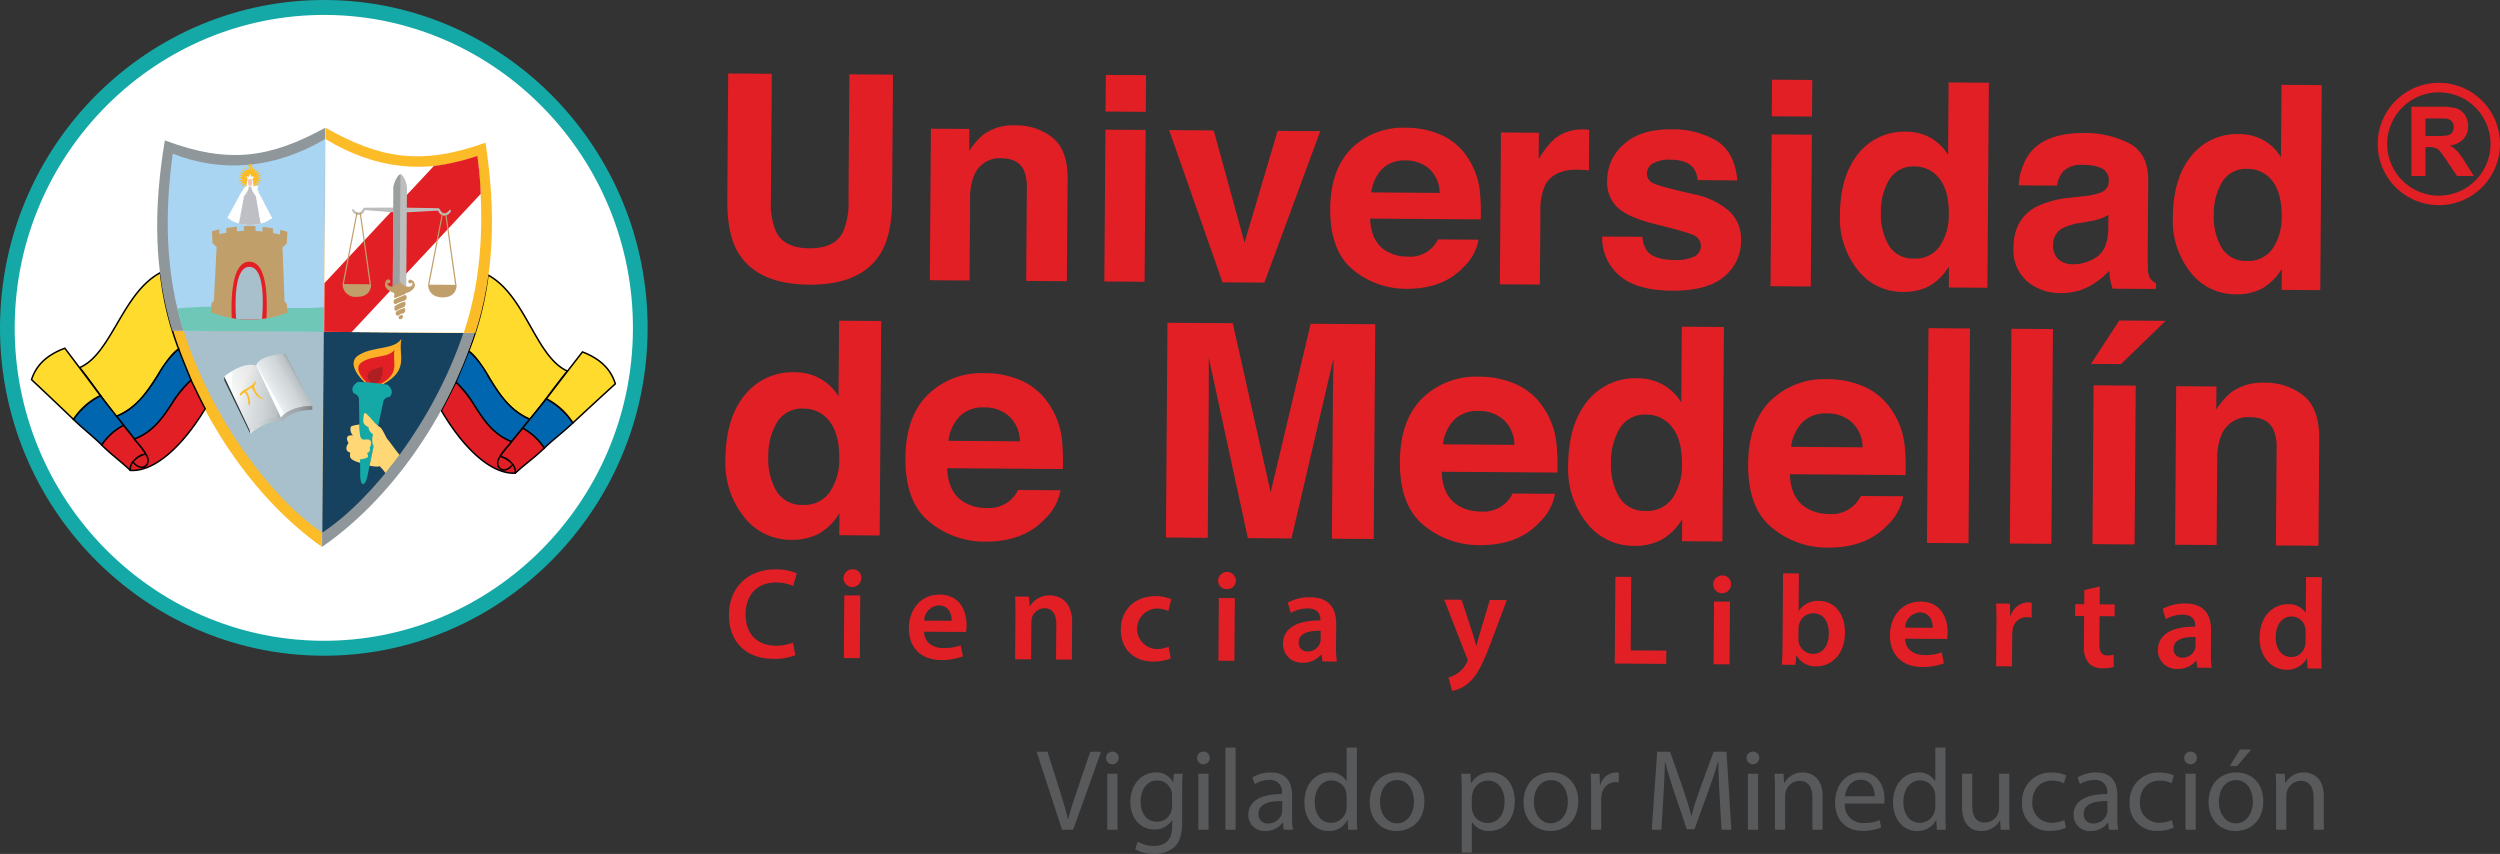 <svg xmlns="http://www.w3.org/2000/svg" xmlns:xlink="http://www.w3.org/1999/xlink" viewBox="0 0 475.396 162.379"><rect x="0" y="0" width="475.396" height="162.379" fill="#333333" stroke="none"/><defs><style>.a{fill:none;}.b,.i{fill:#e31f26;}.c{fill:#14a9a7;}.c,.d,.e,.f,.g,.h,.hw,.hx,.hy,.i,.ib,.ic,.id,.ie,.if,.ig,.ih,.j,.k{fill-rule:evenodd;}.d,.m{fill:#fff;}.e,.ii{fill:#fbbc28;}.f,.ia{fill:#a7c0cb;}.g{fill:#fedb2d;}.h{fill:#0166b0;}.j{fill:#e01e26;}.k{fill:#343839;}.l{clip-path:url(#a);}.n{fill:#fdfdfd;}.o{fill:#fbfbfb;}.p{fill:#faf9f9;}.q{fill:#f8f8f7;}.r{fill:#f7f6f6;}.s{fill:#f6f5f5;}.t{fill:#f5f4f3;}.u{fill:#f4f3f2;}.v{fill:#f3f2f1;}.w{fill:#f2f1f0;}.x{fill:#f0f0ef;}.y{fill:#efeeed;}.z{fill:#eeedec;}.aa{fill:#edeceb;}.ab{fill:#ecebea;}.ac{fill:#ebeae9;}.ad{fill:#eae9e8;}.ae{fill:#e9e8e7;}.af{fill:#e8e7e6;}.ag{fill:#e7e6e5;}.ah{fill:#e6e5e4;}.ai{fill:#e5e4e3;}.aj{fill:#e4e3e2;}.ak{fill:#e3e2e1;}.al{fill:#e2e1e0;}.am{fill:#e1e0df;}.an{fill:#e0dfde;}.ao{fill:#dfdfdd;}.ap{fill:#dedddc;}.aq{fill:#dddcdb;}.ar{fill:#dcdbda;}.as{fill:#dbdad9;}.at{fill:#dad9d8;}.au{fill:#d9d8d7;}.av{fill:#d8d7d5;}.aw{fill:#d7d5d4;}.ax{fill:#d6d4d3;}.ay{fill:#d4d3d2;}.az{fill:#d3d2d1;}.ba{fill:#d3d1d0;}.bb{fill:#d1d0cf;}.bc{fill:#d0cfce;}.bd{fill:#d0cecd;}.be{fill:#cecccc;}.bf{fill:#cdcbcb;}.bg{fill:#cdcaca;}.bh{fill:#cbc9c9;}.bi{fill:#cbc8c8;}.bj{fill:#c9c7c7;}.bk{fill:#c8c6c6;}.bl{fill:#c7c5c5;}.bm{fill:#c6c4c4;}.bn{fill:#c5c3c2;}.bo{fill:#c4c2c1;}.bp{fill:#c3c0c0;}.bq{fill:#c2bfbf;}.br{fill:#c0bebe;}.bs{fill:#bfbdbd;}.bt{fill:#bebcbc;}.bu{fill:#bdbbbb;}.bv{fill:#bcbabb;}.bw{fill:#bab9ba;}.bx{fill:#b9b8b9;}.by{fill:#b8b7b8;}.bz{fill:#b7b6b7;}.ca{fill:#b6b5b6;}.cb{fill:#b5b4b5;}.cc{fill:#b4b3b4;}.cd{fill:#b3b2b3;}.ce{fill:#b2b1b3;}.cf{fill:#b0b0b2;}.cg{fill:#afafb1;}.ch{fill:#aeaeb0;}.ci{fill:#adadaf;}.cj{fill:#acacae;}.ck{fill:#ababad;}.cl{fill:#aaaaad;}.cm{fill:#a9a9ac;}.cn{fill:#a8a8ab;}.co{fill:#a7a7aa;}.cp{fill:#a6a6a9;}.cq{fill:#a5a5a9;}.cr{fill:#a4a4a8;}.cs{fill:#a3a4a7;}.ct{fill:#a2a3a6;}.cu{fill:#a1a2a5;}.cv{fill:#a0a1a5;}.cw{fill:#9fa0a4;}.cx{fill:#9e9fa3;}.cy{fill:#9d9ea2;}.cz{fill:#9c9da1;}.da{fill:#9b9ca1;}.db{fill:#9a9ca0;}.dc{clip-path:url(#b);}.dd{clip-path:url(#c);}.de{fill:#e4e2e0;}.df{fill:#e3e1df;}.dg{fill:#e2e0df;}.dh{fill:#e1dfde;}.di{fill:#dfdedd;}.dj{fill:#d7d7d6;}.dk{fill:#d6d6d5;}.dl{fill:#d5d5d4;}.dm{fill:#d4d4d3;}.dn{fill:#d3d3d2;}.do{fill:#d2d2d1;}.dp{fill:#d1d1d0;}.dq{fill:#d0d0cf;}.dr{fill:#cecfce;}.ds{fill:#cdcecd;}.dt{fill:#cccdcc;}.du{fill:#cbcccb;}.dv{fill:#cacbca;}.dw{fill:#c9cac9;}.dx{fill:#c8c9c8;}.dy{fill:#c7c8c7;}.dz{fill:#c6c7c6;}.ea{fill:#c5c6c5;}.eb{fill:#c4c5c4;}.ec{fill:#c3c4c3;}.ed{fill:#c2c3c3;}.ee{fill:#c1c2c2;}.ef{fill:#c0c1c1;}.eg{fill:#bfc0c0;}.eh{fill:#bebfbf;}.ei{fill:#bdbebe;}.ej{fill:#bcbebd;}.ek{fill:#bbbdbc;}.el{fill:#babcbc;}.em{fill:#b9bbbb;}.en{fill:#b8baba;}.eo{fill:#b7b9b9;}.ep{fill:#b6b8b8;}.eq{fill:#b5b7b7;}.er{fill:#b4b6b6;}.es{fill:#b3b5b5;}.et{fill:#b2b4b4;}.eu{fill:#b0b3b3;}.ev{fill:#afb1b2;}.ew{fill:#aeb0b1;}.ex{fill:#adafb0;}.ey{fill:#acaeaf;}.ez{fill:#abadaf;}.fa{fill:#aaacae;}.fb{fill:#a9abad;}.fc{fill:#a8aaac;}.fd{fill:#a6a8ab;}.fe{fill:#a5a7aa;}.ff{fill:#a4a6a9;}.fg{fill:#a3a5a8;}.fh{fill:#a2a4a7;}.fi{fill:#a1a3a6;}.fj{fill:#a0a2a5;}.fk{fill:#9fa1a4;}.fl{fill:#9ea0a3;}.fm{fill:#9d9fa3;}.fn{fill:#9c9ea2;}.fo{fill:#9b9da1;}.fp{fill:#999b9f;}.fq{fill:#989a9e;}.fr{fill:#98999d;}.fs{fill:#97989b;}.ft{fill:#96979a;}.fu{fill:#969699;}.fv{fill:#959598;}.fw{fill:#949497;}.fx{fill:#949396;}.fy{fill:#939294;}.fz{fill:#929293;}.ga{fill:#929192;}.gb{fill:#919091;}.gc{fill:#908f90;}.gd{fill:#8f8e8f;}.ge{fill:#8f8d8e;}.gf{fill:#8e8c8d;}.gg{fill:#8d8b8c;}.gh{fill:#8d8a8b;}.gi{fill:#8c8a8a;}.gj{fill:#8b8988;}.gk{fill:#8a8887;}.gl{fill:#8a8786;}.gm{fill:#898685;}.gn{fill:#888584;}.go{fill:#888483;}.gp{fill:#878382;}.gq{fill:#868381;}.gr{fill:#868280;}.gs{fill:#85817f;}.gt{fill:#84807e;}.gu{fill:#847f7d;}.gv{fill:#837e7c;}.gw{fill:#827d7b;}.gx{fill:#827d7a;}.gy{fill:#817c79;}.gz{fill:#807b78;}.ha{fill:#807a77;}.hb{fill:#7f7976;}.hc{fill:#7e7875;}.hd{fill:#7e7874;}.he{fill:#7d7773;}.hf{fill:#7c7672;}.hg{fill:#7c7571;}.hh{fill:#7b7470;}.hi{fill:#7a746f;}.hj{fill:#7a736e;}.hk{fill:#79726d;}.hl{fill:#78716c;}.hm{fill:#78706b;}.hn{fill:#77706a;}.ho{fill:#766f69;}.hp{fill:#756e69;}.hq{fill:#756d68;}.hr{fill:#746c67;}.hs{fill:#746b66;}.ht{fill:#736b65;}.hu{fill:#726a64;}.hv{fill:#716963;}.hw{fill:#90979b;}.hx{fill:#a9d5f2;}.hy{fill:#6fc8b7;}.hz,.ig{fill:#c19f6b;}.ib{fill:#164260;}.ic{fill:#fcb129;}.id{fill:#ad1f23;}.ie{fill:#ffd774;}.if{fill:#bcbdbc;}.ih{fill:#9c9f9f;}.ij{fill:#bdbfc5;}.ik{fill:#f8c3b5;}.il{fill:#58595b;}</style><clipPath id="a"><path class="a" d="M42.653,71.578l4.844,10.237s3.004-2.825,5.93-2.398l-4.722-9.915a3.366,3.366,0,0,0-.999-.144c-2.421,0-5.053,2.22-5.053,2.22"/></clipPath><clipPath id="b"><path class="a" d="M48.705,69.502l4.722,9.915.012.002c1.493-2.163,5.93-2.219,5.93-2.219L54.278,67.256s-4.921.181-5.573,2.246"/></clipPath><clipPath id="c"><path class="a" d="M53.427,79.417c-3.294-.226-5.93,2.398-5.93,2.398l.106.69s2.941-2.682,6.085-2.445c2.139-2.388,5.676-2.096,5.676-2.096l.005-.764s-.088-.005-.245-.005c-.892,0-3.997.155-5.697,2.222"/></clipPath></defs><title>Recurso 1</title><path class="b" d="M458.558,33.463V20.295h5.598a9.578,9.578,0,0,1,3.064.353,3.02,3.02,0,0,1,1.532,1.264,3.793,3.793,0,0,1,.576,2.076,3.516,3.516,0,0,1-.873,2.446,4.177,4.177,0,0,1-2.604,1.218,6.12,6.12,0,0,1,1.424,1.105,15.095,15.095,0,0,1,1.517,2.136l1.605,2.57h-3.181l-1.922-2.865a18.82,18.82,0,0,0-1.399-1.937,2.056,2.056,0,0,0-.802-.546,4.271,4.271,0,0,0-1.34-.149h-.537v5.497Zm2.658-7.599h1.97a10.043,10.043,0,0,0,2.386-.163,1.436,1.436,0,0,0,.747-.556,1.705,1.705,0,0,0,.27-.986,1.583,1.583,0,0,0-.355-1.075,1.62,1.62,0,0,0-1.001-.518q-.322-.043-1.94-.043h-2.076Z"/><path class="b" d="M475.396,27.383a11.628,11.628,0,1,1-11.629-11.63,11.629,11.629,0,0,1,11.629,11.63m-11.629,9.824a9.825,9.825,0,1,0-9.825-9.824,9.834,9.834,0,0,0,9.825,9.824"/><path class="b" d="M151.244,124.573a10.386,10.386,0,0,1-4.262.704c-5.238-.037-8.396-3.338-8.36-8.355.039-5.433,3.83-8.686,8.872-8.65a9.472,9.472,0,0,1,4.009.763l-.677,2.392a8.069,8.069,0,0,0-3.227-.659c-3.353-.023-5.791,2.064-5.819,6.029-.026,3.622,2.088,5.961,5.708,5.986a8.412,8.412,0,0,0,3.284-.587Z"/><path class="b" d="M163.778,109.904a1.689,1.689,0,1,1-1.676-1.651,1.594,1.594,0,0,1,1.676,1.651m-3.314,15.224.085-11.918,3.034.022-.085,11.918Z"/><path class="b" d="M175.722,120.121c.057,2.157,1.738,3.097,3.647,3.111a8.952,8.952,0,0,0,3.308-.515l.425,2.082a11.209,11.209,0,0,1-4.165.707c-3.867-.028-6.126-2.418-6.1-6.065.024-3.305,2.053-6.398,5.871-6.37,3.867.027,5.116,3.217,5.098,5.837a7.378,7.378,0,0,1-.108,1.27Zm5.251-2.066c.032-1.102-.444-2.916-2.451-2.931a2.946,2.946,0,0,0-2.786,2.893Z"/><path class="b" d="M193.093,116.99c.009-1.368-.007-2.519-.072-3.548l2.642.018.136,1.789h.072a4.299,4.299,0,0,1,3.807-2.029c2.08.016,4.225,1.376,4.197,5.145l-.05,7.072-3.01-.02.049-6.732c.012-1.712-.616-3.012-2.255-3.024a2.524,2.524,0,0,0-2.361,1.745,3.083,3.083,0,0,0-.131.978l-.05,6.998-3.035-.022Z"/><path class="b" d="M222.619,125.206a8.737,8.737,0,0,1-3.382.588c-3.719-.028-6.125-2.419-6.099-6.115.025-3.573,2.492-6.344,6.679-6.314a7.497,7.497,0,0,1,2.907.583l-.553,2.248a5.304,5.304,0,0,0-2.273-.483,3.861,3.861,0,0,0-.055,7.709,5.898,5.898,0,0,0,2.376-.446Z"/><path class="b" d="M235.007,110.413a1.594,1.594,0,0,1-1.724,1.603,1.577,1.577,0,0,1-1.651-1.626,1.688,1.688,0,0,1,3.375.023m-3.315,15.224.085-11.918,3.035.02-.085,11.92Z"/><path class="b" d="M251.49,125.778l-.186-1.322-.073-.002a4.417,4.417,0,0,1-3.535,1.565,3.537,3.537,0,0,1-3.721-3.573c.02-3.01,2.701-4.51,7.104-4.453l.002-.195c.006-.785-.303-2.085-2.407-2.1a6.325,6.325,0,0,0-3.213.86l-.571-1.961a8.556,8.556,0,0,1,4.313-1.024c3.816.028,4.903,2.46,4.884,5.052l-.031,4.308a19.068,19.068,0,0,0,.151,2.864Zm-.349-5.827c-2.128-.063-4.163.386-4.177,2.196a1.582,1.582,0,0,0,1.701,1.727,2.44,2.44,0,0,0,2.361-1.623,2.187,2.187,0,0,0,.102-.66Z"/><path class="b" d="M277.926,114.048l2.11,6.403c.237.736.478,1.642.644,2.329l.073.001c.199-.685.426-1.563.651-2.345l1.906-6.35,3.232.023-3.045,8.103c-1.671,4.443-2.787,6.418-4.215,7.631a6.04,6.04,0,0,1-3.169,1.518l-.666-2.548a5.155,5.155,0,0,0,1.767-.821,5.239,5.239,0,0,0,1.655-1.871,1.224,1.224,0,0,0,.198-.535,1.28,1.28,0,0,0-.167-.591l-4.278-10.97Z"/><polygon class="b" points="307.177 109.68 310.187 109.701 310.089 123.675 316.866 123.722 316.846 126.244 307.059 126.175 307.177 109.68"/><path class="b" d="M329.166,111.085a1.689,1.689,0,1,1-1.676-1.652,1.594,1.594,0,0,1,1.676,1.652m-3.314,15.224.085-11.918,3.033.021-.084,11.918Z"/><path class="b" d="M338.843,126.401c.056-.809.113-2.129.122-3.351l.1-14.024,3.009.022-.049,7.096h.049a4.306,4.306,0,0,1,3.829-1.881c2.913.019,4.978,2.459,4.928,6.08-.031,4.284-2.764,6.391-5.456,6.373a4.095,4.095,0,0,1-3.752-2.081l-.05-.001-.159,1.785Zm3.144-4.896a3.261,3.261,0,0,0,.066.708,2.776,2.776,0,0,0,2.654,2.125c1.883.013,3.045-1.497,3.062-3.895.016-2.104-.977-3.826-2.982-3.839a2.815,2.815,0,0,0-2.683,2.184,3.558,3.558,0,0,0-.103.782Z"/><path class="b" d="M362.273,121.452c.058,2.155,1.74,3.097,3.647,3.111a8.998,8.998,0,0,0,3.309-.514l.425,2.082a11.177,11.177,0,0,1-4.165.706c-3.866-.028-6.125-2.419-6.1-6.066.024-3.302,2.054-6.396,5.871-6.369,3.867.026,5.117,3.217,5.1,5.837a7.439,7.439,0,0,1-.11,1.271Zm5.252-2.066c.033-1.102-.444-2.916-2.452-2.931a2.946,2.946,0,0,0-2.785,2.893Z"/><path class="b" d="M379.642,118.616c.012-1.614-.005-2.766-.069-3.843l2.62.018.079,2.278.098.001a3.556,3.556,0,0,1,3.273-2.523,3.132,3.132,0,0,1,.71.078l-.02,2.839a4.215,4.215,0,0,0-.88-.103,2.652,2.652,0,0,0-2.708,2.255,5.074,5.074,0,0,0-.104.932l-.045,6.165-3.011-.02Z"/><path class="b" d="M399.294,111.512l-.024,3.401,2.863.021-.017,2.25-2.863-.019-.038,5.262c-.009,1.444.376,2.205,1.527,2.212a4.426,4.426,0,0,0,1.177-.138l.032,2.302a6.642,6.642,0,0,1-2.181.277,3.477,3.477,0,0,1-2.589-.998,4.75,4.75,0,0,1-.906-3.335l.041-5.603-1.714-.013.017-2.251,1.712.012.019-2.692Z"/><path class="b" d="M417.854,126.965l-.186-1.322h-.073a4.413,4.413,0,0,1-3.535,1.564,3.535,3.535,0,0,1-3.718-3.574c.022-3.01,2.698-4.509,7.104-4.453l.001-.196c.006-.784-.303-2.083-2.407-2.097a6.346,6.346,0,0,0-3.213.857l-.573-1.96a8.554,8.554,0,0,1,4.313-1.022c3.819.026,4.905,2.458,4.886,5.051l-.03,4.308a19.26,19.26,0,0,0,.149,2.865Zm-.35-5.828c-2.127-.062-4.164.387-4.177,2.198a1.581,1.581,0,0,0,1.7,1.727,2.445,2.445,0,0,0,2.364-1.625,2.23,2.23,0,0,0,.101-.66Z"/><path class="b" d="M441.519,109.758l-.101,14.022c-.008,1.224.031,2.545.074,3.352l-2.691-.018-.11-1.884h-.048a4.287,4.287,0,0,1-3.906,2.123c-2.838-.02-5.073-2.459-5.046-6.129.005-3.99,2.516-6.346,5.38-6.325a3.789,3.789,0,0,1,3.342,1.592h.049l.049-6.755Zm-3.084,10.402a4.171,4.171,0,0,0-.069-.783,2.638,2.638,0,0,0-2.579-2.148c-1.932-.013-3.021,1.692-3.036,3.921-.017,2.177,1.05,3.775,2.956,3.788a2.656,2.656,0,0,0,2.611-2.11,3.341,3.341,0,0,0,.103-.879Z"/><path class="b" d="M138.475,13.971l8.291.059-.171,23.98a13.558,13.558,0,0,0,.908,5.878q1.455,3.295,6.416,3.329,4.932.035,6.436-3.236a13.631,13.631,0,0,0,.992-5.866l.171-23.98,8.293.06-.172,23.996q-.045,6.226-2.002,9.681-3.641,6.33-13.766,6.258-10.131-.072-13.708-6.453-1.907-3.486-1.858-9.71Z"/><path class="b" d="M200.234,26.239q2.817,2.363,2.78,7.795l-.139,19.438-7.735-.054.125-17.561a8.085,8.085,0,0,0-.578-3.5q-1.092-2.232-4.193-2.256a5.214,5.214,0,0,0-5.253,3.223,11.21,11.21,0,0,0-.769,4.39l-.111,15.627-7.547-.054.206-28.816,7.308.052-.031,4.212a12.797,12.797,0,0,1,2.767-3.186,9.494,9.494,0,0,1,5.893-1.706,11.063,11.063,0,0,1,7.277,2.396"/><path class="b" d="M217.883,21.264l-7.653-.054.05-6.966,7.653.055Zm-7.677,3.391,7.652.054-.206,28.869-7.652-.054Z"/><polygon class="b" points="242.957 24.887 251.058 24.945 240.427 53.741 232.471 53.684 222.323 24.74 230.796 24.801 236.658 46.139 242.957 24.887"/><path class="b" d="M274.147,25.694a11.752,11.752,0,0,1,4.958,4.308,14.23,14.23,0,0,1,2.259,5.984,37.543,37.543,0,0,1,.206,5.732l-21.027-.15q.145,4.346,2.976,6.112a7.639,7.639,0,0,0,4.152,1.117,5.857,5.857,0,0,0,5.771-3.271l7.706.055a9.448,9.448,0,0,1-2.835,5.2q-3.913,4.182-10.891,4.132a15.742,15.742,0,0,1-10.146-3.624q-4.377-3.584-4.322-11.591.053-7.497,4.058-11.475a13.919,13.919,0,0,1,10.355-3.929,16.452,16.452,0,0,1,6.78,1.4m-11.341,6.442a7.852,7.852,0,0,0-2.043,4.454l13.005.092a6.306,6.306,0,0,0-1.978-4.575,6.622,6.622,0,0,0-4.467-1.59,5.995,5.995,0,0,0-4.517,1.619"/><path class="b" d="M301.546,24.63c.097.01.315.025.649.044l-.055,7.736c-.478-.057-.901-.095-1.27-.118-.371-.019-.673-.031-.901-.032q-4.556-.033-6.14,2.923a11.522,11.522,0,0,0-.909,5.133l-.1,13.799-7.603-.054.205-28.87,7.205.053-.034,5.031a15.865,15.865,0,0,1,3.072-3.924,8.305,8.305,0,0,1,5.522-1.737c.141.001.261.008.357.016"/><path class="b" d="M312.326,45.036a5.036,5.036,0,0,0,1.019,2.868q1.399,1.519,5.207,1.546a8.023,8.023,0,0,0,3.557-.635,2.219,2.219,0,0,0,.283-3.92q-1.058-.67-7.88-2.333-4.913-1.254-6.911-3.097a6.591,6.591,0,0,1-1.976-5.204,8.98,8.98,0,0,1,3.193-6.849q3.167-2.853,8.875-2.811A16.246,16.246,0,0,1,326.5,26.822q3.396,2.181,3.863,7.483l-7.55-.055a4.436,4.436,0,0,0-.807-2.309q-1.238-1.545-4.237-1.567a6.133,6.133,0,0,0-3.525.743,2.213,2.213,0,0,0-1.062,1.794A1.967,1.967,0,0,0,314.283,34.8q1.113.62,7.866,2.15a14.452,14.452,0,0,1,6.739,3.252,7.279,7.279,0,0,1,2.188,5.445,8.767,8.767,0,0,1-3.249,6.983q-3.215,2.693-9.905,2.645-6.82-.048-10.049-2.945a9.342,9.342,0,0,1-3.201-7.347Z"/><path class="b" d="M344.567,22.169l-7.653-.054.049-6.966,7.654.054Zm-7.68,3.391,7.656.054-.207,28.867-7.655-.054Z"/><path class="b" d="M367.156,26.238a9.162,9.162,0,0,1,3.289,3.214l.099-13.773,7.655.055-.278,38.986-7.339-.051.029-3.999a10.682,10.682,0,0,1-3.706,3.709,10.356,10.356,0,0,1-5.147,1.127,10.725,10.725,0,0,1-8.487-4.154,15.713,15.713,0,0,1-3.383-10.526q.053-7.388,3.488-11.604a11.077,11.077,0,0,1,9.129-4.172,9.308,9.308,0,0,1,4.651,1.186m1.71,20.58a10.54,10.54,0,0,0,1.713-6.161q.038-5.295-2.622-7.593A5.758,5.758,0,0,0,364.151,31.66a5.295,5.295,0,0,0-4.877,2.465,11.61,11.61,0,0,0-1.596,6.201A11.515,11.515,0,0,0,359.21,46.735a5.337,5.337,0,0,0,4.761,2.432,5.587,5.587,0,0,0,4.896-2.349"/><path class="b" d="M396.34,37.292a12.018,12.018,0,0,0,3.022-.641,2.271,2.271,0,0,0,1.642-2.132,2.538,2.538,0,0,0-1.23-2.461,7.92,7.92,0,0,0-3.66-.7,4.808,4.808,0,0,0-3.849,1.296,5.446,5.446,0,0,0-1.093,2.641l-7.282-.052a11.034,11.034,0,0,1,2.169-6.208q3.035-3.795,10.35-3.74a18.41,18.41,0,0,1,8.445,1.939q3.681,1.907,3.647,7.125l-.095,13.243q-.01,1.377.029,3.338a4.203,4.203,0,0,0,.433,2.017,2.724,2.724,0,0,0,1.11.881l-.007,1.111-8.212-.059a8.357,8.357,0,0,1-.465-1.643c-.086-.514-.151-1.097-.201-1.752a15.596,15.596,0,0,1-3.642,2.863,10.997,10.997,0,0,1-5.554,1.364A9.553,9.553,0,0,1,385.4,53.436a7.956,7.956,0,0,1-2.523-6.36q.037-5.323,4.189-7.678a18.5,18.5,0,0,1,6.686-1.807Zm4.591,3.555a8.358,8.358,0,0,1-1.47.718,12.234,12.234,0,0,1-2.029.501l-1.719.306a11.363,11.363,0,0,0-3.479,1.01,3.449,3.449,0,0,0-1.806,3.191,3.342,3.342,0,0,0,1.068,2.801,4.133,4.133,0,0,0,2.644.881,7.886,7.886,0,0,0,4.569-1.398q2.095-1.417,2.2-5.2Z"/><path class="b" d="M430.461,26.69a9.197,9.197,0,0,1,3.285,3.214l.099-13.771,7.654.054L441.22,55.173l-7.338-.051.028-3.999a10.636,10.636,0,0,1-3.707,3.709,10.327,10.327,0,0,1-5.144,1.127,10.732,10.732,0,0,1-8.489-4.154,15.697,15.697,0,0,1-3.379-10.527q.053-7.386,3.483-11.602a11.08,11.08,0,0,1,9.132-4.172,9.332,9.332,0,0,1,4.653,1.186m1.705,20.579a10.535,10.535,0,0,0,1.714-6.16q.038-5.296-2.619-7.593a5.777,5.777,0,0,0-3.805-1.404,5.295,5.295,0,0,0-4.879,2.465,11.591,11.591,0,0,0-1.595,6.201,11.508,11.508,0,0,0,1.529,6.409,5.335,5.335,0,0,0,4.762,2.432,5.583,5.583,0,0,0,4.893-2.35"/><path class="b" d="M156.014,72.028a9.61,9.61,0,0,1,3.441,3.363l.103-14.406,8.008.057-.291,40.782-7.677-.055.031-4.182a11.141,11.141,0,0,1-3.878,3.878,10.88,10.88,0,0,1-5.386,1.183A11.212,11.212,0,0,1,141.49,98.3a16.408,16.408,0,0,1-3.538-11.008q.054-7.729,3.645-12.138a11.594,11.594,0,0,1,9.551-4.365,9.743,9.743,0,0,1,4.866,1.24M157.8,93.555a11.005,11.005,0,0,0,1.793-6.442q.039-5.543-2.742-7.944a6.018,6.018,0,0,0-3.98-1.468,5.544,5.544,0,0,0-5.103,2.58,12.134,12.134,0,0,0-1.667,6.483,12.014,12.014,0,0,0,1.601,6.707,5.575,5.575,0,0,0,4.982,2.542,5.829,5.829,0,0,0,5.116-2.458"/><path class="b" d="M194.341,72.429a12.279,12.279,0,0,1,5.186,4.504,14.841,14.841,0,0,1,2.363,6.261,39.083,39.083,0,0,1,.216,5.997l-21.995-.158q.152,4.548,3.113,6.396a8.013,8.013,0,0,0,4.345,1.168,6.137,6.137,0,0,0,6.035-3.421l8.063.058a9.896,9.896,0,0,1-2.967,5.436q-4.093,4.374-11.393,4.325a16.477,16.477,0,0,1-10.611-3.793q-4.584-3.747-4.523-12.122.057-7.846,4.244-12.005a14.565,14.565,0,0,1,10.831-4.111,17.169,17.169,0,0,1,7.093,1.466M182.48,79.167a8.174,8.174,0,0,0-2.137,4.658l13.604.097a6.602,6.602,0,0,0-2.07-4.787,6.915,6.915,0,0,0-4.673-1.66,6.249,6.249,0,0,0-4.724,1.692"/><path class="b" d="M249.236,61.568l12.278.087-.292,40.84-7.95-.058.197-27.622q.009-1.192.053-3.337.041-2.147.048-3.312l-7.98,34.217-8.297-.06-7.438-34.327q-.009,1.165.004,3.312.012,2.148.002,3.339l-.196,27.622-7.952-.056.291-40.838,12.418.087,7.207,32.167Z"/><path class="b" d="M288.374,73.101a12.276,12.276,0,0,1,5.186,4.503,14.833,14.833,0,0,1,2.362,6.261,38.938,38.938,0,0,1,.217,5.997l-21.994-.157q.145,4.545,3.112,6.395a7.992,7.992,0,0,0,4.344,1.167,6.131,6.131,0,0,0,6.035-3.42l8.062.057a9.854,9.854,0,0,1-2.968,5.436q-4.088,4.377-11.392,4.326a16.472,16.472,0,0,1-10.609-3.793q-4.588-3.747-4.524-12.123.057-7.845,4.244-12.004a14.569,14.569,0,0,1,10.832-4.111,17.185,17.185,0,0,1,7.092,1.467m-11.862,6.737a8.178,8.178,0,0,0-2.135,4.658l13.6.097a6.56,6.56,0,0,0-2.069-4.786,6.902,6.902,0,0,0-4.671-1.662,6.252,6.252,0,0,0-4.725,1.693"/><path class="b" d="M316.267,73.172a9.605,9.605,0,0,1,3.44,3.362l.102-14.406,8.008.057-.29,40.782-7.674-.055.028-4.183a11.138,11.138,0,0,1-3.879,3.879,10.854,10.854,0,0,1-5.386,1.183,11.225,11.225,0,0,1-8.877-4.347,16.433,16.433,0,0,1-3.539-11.01q.057-7.73,3.649-12.138a11.59,11.59,0,0,1,9.551-4.365,9.742,9.742,0,0,1,4.866,1.241m1.786,21.527a11.021,11.021,0,0,0,1.79-6.443q.04-5.542-2.74-7.943a6.013,6.013,0,0,0-3.978-1.469,5.548,5.548,0,0,0-5.104,2.58,12.147,12.147,0,0,0-1.668,6.485,12.028,12.028,0,0,0,1.601,6.705,5.574,5.574,0,0,0,4.983,2.542,5.829,5.829,0,0,0,5.116-2.457"/><path class="b" d="M354.595,73.572a12.329,12.329,0,0,1,5.189,4.503,14.839,14.839,0,0,1,2.358,6.261,38.793,38.793,0,0,1,.214,5.998l-21.992-.157q.148,4.545,3.111,6.394a8.014,8.014,0,0,0,4.344,1.167,6.15,6.15,0,0,0,6.039-3.42l8.06.057a9.854,9.854,0,0,1-2.965,5.436q-4.091,4.375-11.392,4.326a16.475,16.475,0,0,1-10.612-3.793q-4.588-3.747-4.524-12.124.056-7.843,4.246-12.004a14.572,14.572,0,0,1,10.831-4.11,17.206,17.206,0,0,1,7.094,1.466M342.732,80.31a8.178,8.178,0,0,0-2.137,4.658l13.602.097a6.58,6.58,0,0,0-2.067-4.786,6.909,6.909,0,0,0-4.673-1.662,6.25,6.25,0,0,0-4.725,1.693"/><rect class="b" x="350.099" y="78.908" width="40.841" height="7.894" transform="translate(285.076 452.786) rotate(-89.599)"/><rect class="b" x="365.866" y="79.019" width="40.84" height="7.897" transform="translate(300.523 468.642) rotate(-89.585)"/><path class="b" d="M411.809,61.011l-8.484,8.224-5.707-.04,5.381-8.247ZM398.116,73.269l8.008.057-.216,30.203-8.007-.058Z"/><path class="b" d="M438.113,75.287q2.949,2.473,2.906,8.153l-.145,20.339-8.089-.058.132-18.371a8.405,8.405,0,0,0-.606-3.661q-1.141-2.335-4.386-2.36a5.452,5.452,0,0,0-5.496,3.371,11.723,11.723,0,0,0-.806,4.592l-.117,16.347-7.896-.056.216-30.144,7.649.056-.03,4.403a13.339,13.339,0,0,1,2.894-3.333,9.944,9.944,0,0,1,6.164-1.783,11.576,11.576,0,0,1,7.611,2.505"/><path class="c" d="M61.177,124.69c33.864.242,61.73-27.594,61.975-61.882C123.398,28.429,95.931.241,62.068.002,28.112-.242.247,27.55.002,61.929-.243,96.216,27.222,124.446,61.177,124.69"/><path class="d" d="M61.197,121.849c32.332.23,58.926-26.31,59.16-59.062C120.591,29.992,94.379,3.07,62.047,2.84,29.625,2.608,3.028,29.152,2.795,61.949c-.234,32.751,25.98,59.67,58.403,59.9"/><path class="e" d="M61.211,103.996l.292-40.896-28.8-.206c5.011,16.321,15.637,32.001,28.508,41.102"/><path class="f" d="M61.23,101.272c-9.643-6.562-20.949-21.57-26.33-38.36l26.602.19Z"/><path class="g" d="M30.515,51.844C23.259,55.665,21.24,67.275,15.146,69.906c2.394,2.947,4.565,6.319,7.005,9.267,6.613-2.805,7.641-9.441,11.822-12.799a59.947,59.947,0,0,1-3.458-14.53"/><path d="M22.109,79.346l-.068-.082c-1.274-1.538-2.491-3.216-3.669-4.838-1.078-1.485-2.192-3.02-3.337-4.429l-.119-.147.174-.075c2.93-1.265,4.918-4.661,7.023-8.255,2.253-3.848,4.583-7.826,8.335-9.803l.192-.1.018.215a58.895,58.895,0,0,0,3.45,14.494l.034.096-.08.064a19.587,19.587,0,0,0-3.983,5.037c-1.882,2.983-3.829,6.067-7.871,7.782Zm-6.734-9.385c1.108,1.375,2.186,2.859,3.229,4.297,1.154,1.589,2.346,3.232,3.589,4.741,3.895-1.688,5.8-4.707,7.643-7.628a20.1,20.1,0,0,1,3.968-5.044,59.547,59.547,0,0,1-3.413-14.253c-3.569,1.972-5.837,5.844-8.031,9.59-2.089,3.568-4.064,6.941-6.985,8.297"/><path class="h" d="M22.151,79.172c6.462-2.57,8.348-10.516,11.821-12.799.823,2.206,1.491,3.73,2.362,5.935-3.84,3.116-4.825,8.92-10.764,11.185-1.138-1.528-3.419-4.321-3.419-4.321"/><path d="M25.52,83.666l-.064-.087c-1.123-1.508-3.393-4.288-3.415-4.316l-.124-.152.182-.072c3.878-1.542,6.078-5.023,8.018-8.094,1.28-2.026,2.386-3.776,3.777-4.691l.15-.099.063.168c.512,1.372.964,2.481,1.442,3.654.29.712.59,1.447.919,2.279l.038.098-.081.066a18.573,18.573,0,0,0-3.61,4.448c-1.729,2.634-3.517,5.357-7.193,6.759Zm-3.135-4.434C22.864,79.82,24.63,82,25.62,83.32c3.522-1.38,5.267-4.038,6.956-6.609a19.154,19.154,0,0,1,3.586-4.447c-.313-.791-.6-1.496-.879-2.178-.459-1.127-.893-2.193-1.38-3.491a16.226,16.226,0,0,0-3.544,4.503c-1.934,3.061-4.122,6.523-7.974,8.134"/><path class="i" d="M25.302,87.813a4.672,4.672,0,0,1,2.425-1.507c1.127,2.036-.188,2.347-.655,2.536-.47.205-1.353-.341-1.77-1.029"/><path class="i" d="M27.728,86.305c-1.794.479-3.097,1.777-2.95,3.142-1.764-1.692-3.744-3.104-5.455-4.846A11.244,11.244,0,0,1,23.48,80.848c1.398,1.845,3.937,4.793,4.248,5.457"/><path d="M24.777,89.59a.143.143,0,0,1-.099-.039c-.797-.764-1.653-1.484-2.481-2.18-1.002-.842-2.038-1.712-2.977-2.668a.144.144,0,0,1-.014-.184,11.308,11.308,0,0,1,4.216-3.802.148.148,0,0,1,.172.045c.553.73,1.283,1.631,1.989,2.501a29.401,29.401,0,0,1,2.274,2.982.143.143,0,0,1-.093.199c-1.783.477-2.979,1.733-2.844,2.988a.145.145,0,0,1-.08.143.135.135,0,0,1-.063.014M19.51,84.588c.907.913,1.905,1.751,2.871,2.563.746.627,1.515,1.274,2.246,1.957a3.673,3.673,0,0,1,2.887-2.891c-.308-.496-1.208-1.606-2.154-2.773-.678-.837-1.379-1.701-1.925-2.418a11.082,11.082,0,0,0-3.925,3.562"/><path class="h" d="M23.485,80.86c-1.454-1.895-2.96-3.739-4.409-5.634a14.507,14.507,0,0,0-5.116,4.515c1.712,1.689,3.65,3.168,5.362,4.861A11.5,11.5,0,0,1,23.485,80.86"/><path d="M19.351,84.83l-.128-.127c-.857-.846-1.787-1.654-2.686-2.435-.896-.777-1.821-1.581-2.677-2.425l-.087-.086.07-.099a14.697,14.697,0,0,1,5.169-4.56l.106-.054.072.095c.746.975,1.52,1.953,2.269,2.899.705.892,1.435,1.815,2.141,2.734l.099.13-.141.082a11.264,11.264,0,0,0-4.113,3.692Zm-5.203-5.106c.825.807,1.715,1.58,2.576,2.328.859.745,1.745,1.515,2.572,2.322a11.604,11.604,0,0,1,3.977-3.556c-.673-.875-1.367-1.752-2.04-2.602-.724-.916-1.473-1.863-2.197-2.808a14.417,14.417,0,0,0-4.888,4.316"/><path class="g" d="M12.33,66.219c-3.152,1.181-5.368,2.998-6.332,5.974,2.654,2.482,5.311,5.014,7.962,7.547a12.97,12.97,0,0,1,5.117-4.515s-4.465-6.007-6.747-9.006"/><path d="M13.982,79.961l-.121-.116C11.446,77.536,8.64,74.86,5.9,72.297l-.067-.062L5.861,72.15c.92-2.841,2.96-4.769,6.418-6.064l.1-.038.064.085c2.257,2.965,6.703,8.948,6.748,9.008l.105.141-.16.074a12.784,12.784,0,0,0-5.058,4.467Zm-7.82-7.809c2.675,2.501,5.408,5.107,7.776,7.371a13.06,13.06,0,0,1,4.919-4.351c-.679-.913-4.499-6.048-6.577-8.78-3.275,1.249-5.222,3.082-6.118,5.76"/><path class="i" d="M36.334,72.309c-3.972,3.402-5.002,8.952-10.764,11.185a17.186,17.186,0,0,1,2.385,3.262c.462,1.049.167,2.025-1.144,2.118A2.459,2.459,0,0,1,25.293,87.82a2.244,2.244,0,0,0-.516,1.627c4.769.345,10.21-5.048,14.241-11.722-.93-1.736-1.809-3.626-2.684-5.416"/><path d="M25.208,89.605q-.222,0-.441-.015l-.13-.01-.003-.13a2.374,2.374,0,0,1,.548-1.72l.113-.143.112.145a2.33,2.33,0,0,0,1.405.998,1.273,1.273,0,0,0,1.06-.531,1.514,1.514,0,0,0-.049-1.386,10.459,10.459,0,0,0-1.65-2.36c-.239-.285-.481-.573-.715-.871l-.12-.152.181-.071c3.492-1.353,5.258-3.989,6.966-6.539a21.759,21.759,0,0,1,3.756-4.62l.14-.121.082.167c.228.467.457.942.688,1.42.643,1.333,1.308,2.711,1.994,3.99l.038.073-.042.069c-4.493,7.44-9.664,11.807-13.933,11.807m-.288-.293c4.193.209,9.398-4.11,13.933-11.592-.674-1.264-1.328-2.619-1.96-3.93-.202-.42-.404-.838-.606-1.25a22.25,22.25,0,0,0-3.564,4.44c-1.703,2.542-3.464,5.17-6.92,6.575.194.243.393.48.589.714a10.753,10.753,0,0,1,1.694,2.428,1.785,1.785,0,0,1,.031,1.65,1.524,1.524,0,0,1-1.296.67,2.37,2.37,0,0,1-1.524-.965,2.02,2.02,0,0,0-.377,1.26"/><path class="g" d="M92.786,52.289c7.199,3.923,9.052,15.561,15.108,18.279-2.434,2.913-4.653,6.253-7.135,9.165-6.574-2.9-7.506-9.547-11.639-12.966a59.982,59.982,0,0,0,3.666-14.478"/><path d="M100.799,79.907l-.097-.043C96.682,78.091,94.78,74.98,92.94,71.971a19.565,19.565,0,0,0-3.911-5.094l-.078-.065.035-.095A58.966,58.966,0,0,0,92.644,52.275l.021-.216.19.104c3.723,2.029,5.995,6.039,8.193,9.918,2.054,3.625,3.993,7.049,6.905,8.356l.173.077-.122.146c-1.161,1.39-2.295,2.906-3.392,4.373-1.202,1.607-2.446,3.27-3.744,4.793ZM89.29,66.722a20.119,20.119,0,0,1,3.895,5.1c1.801,2.946,3.664,5.992,7.535,7.736,1.267-1.494,2.485-3.122,3.663-4.697,1.061-1.419,2.157-2.886,3.282-4.242-2.901-1.398-4.829-4.799-6.867-8.397-2.139-3.776-4.351-7.68-7.891-9.702A59.576,59.576,0,0,1,89.29,66.722"/><path class="h" d="M100.759,79.733C94.334,77.071,92.561,69.1,89.12,66.767c-.852,2.195-1.542,3.708-2.445,5.903,3.795,3.169,4.697,8.987,10.604,11.335,1.159-1.51,3.48-4.272,3.48-4.272"/><path d="M97.326,84.179l-.1-.04c-3.656-1.454-5.405-4.202-7.097-6.86a18.562,18.562,0,0,0-3.546-4.499l-.081-.068.04-.097c.339-.823.648-1.551.947-2.256.496-1.169.965-2.274,1.497-3.644l.066-.168.149.102c1.377.934,2.458,2.7,3.709,4.744,1.897,3.099,4.047,6.611,7.903,8.208l.181.074-.126.15c-.023.028-2.332,2.777-3.476,4.268ZM86.847,72.628a19.09,19.09,0,0,1,3.524,4.497c1.651,2.595,3.358,5.277,6.86,6.707,1.009-1.307,2.806-3.461,3.294-4.043-3.83-1.664-5.969-5.159-7.859-8.246a16.238,16.238,0,0,0-3.479-4.553c-.507,1.295-.958,2.359-1.434,3.482-.287.675-.583,1.372-.906,2.156"/><path class="i" d="M97.484,88.328a4.674,4.674,0,0,0-2.403-1.542c-1.157,2.02.154,2.35.619,2.545.467.211,1.359-.322,1.784-1.003"/><path class="i" d="M95.081,86.786c1.787.505,3.071,1.821,2.904,3.183,1.789-1.665,3.789-3.051,5.525-4.766a11.241,11.241,0,0,0-4.104-3.813c-1.423,1.826-4.006,4.738-4.325,5.396"/><path d="M97.986,90.112a.135.135,0,0,1-.065-.016.142.142,0,0,1-.077-.145c.153-1.252-1.025-2.526-2.801-3.028a.141.141,0,0,1-.092-.079.145.145,0,0,1,.002-.121,28.791,28.791,0,0,1,2.307-2.938c.722-.864,1.468-1.758,2.034-2.483a.138.138,0,0,1,.172-.043,11.287,11.287,0,0,1,4.162,3.861.143.143,0,0,1-.017.184c-.954.943-2.003,1.8-3.018,2.628-.837.684-1.703,1.39-2.509,2.142a.147.147,0,0,1-.098.038M95.296,86.7A3.67,3.67,0,0,1,98.14,89.632c.739-.671,1.517-1.305,2.271-1.921.978-.799,1.989-1.624,2.911-2.525a11.077,11.077,0,0,0-3.874-3.617c-.559.712-1.275,1.57-1.968,2.401C96.522,85.118,95.61,86.21,95.296,86.7"/><path class="h" d="M99.401,81.401c1.481-1.874,3.012-3.696,4.488-5.571a14.516,14.516,0,0,1,5.052,4.588c-1.739,1.665-3.695,3.116-5.432,4.784a11.515,11.515,0,0,0-4.108-3.801"/><path d="M103.478,85.43l-.092-.155a11.259,11.259,0,0,0-4.059-3.751l-.139-.084.101-.128c.717-.907,1.458-1.817,2.174-2.698.763-.937,1.552-1.906,2.313-2.872l.074-.094.105.055a14.684,14.684,0,0,1,5.104,4.634l.069.101-.088.084c-.868.831-1.805,1.622-2.71,2.386-.911.768-1.852,1.563-2.721,2.397Zm-3.864-4.067a11.588,11.588,0,0,1,3.925,3.612c.84-.795,1.737-1.552,2.606-2.286.871-.736,1.772-1.495,2.608-2.29a14.429,14.429,0,0,0-4.826-4.386c-.739.937-1.502,1.875-2.241,2.783-.683.838-1.387,1.703-2.072,2.567"/><path class="g" d="M110.764,66.921c3.135,1.228,5.325,3.074,6.246,6.065-2.689,2.443-5.382,4.937-8.069,7.433a12.939,12.939,0,0,0-5.052-4.588s4.551-5.944,6.875-8.91"/><path d="M108.916,80.638l-.094-.139a12.77,12.77,0,0,0-4.994-4.539l-.159-.077.107-.139c.045-.06,4.578-5.978,6.876-8.911l.065-.084.1.038c3.44,1.347,5.452,3.303,6.33,6.157l.026.086-.067.061c-2.754,2.503-5.496,5.044-8.067,7.432ZM104.11,75.779a13.075,13.075,0,0,1,4.856,4.421c2.516-2.336,5.19-4.814,7.88-7.258-.856-2.689-2.778-4.551-6.035-5.849-2.116,2.704-6.01,7.783-6.701,8.686"/><path class="j" d="M86.675,72.67c3.923,3.457,4.875,9.02,10.604,11.335a17.127,17.127,0,0,0-2.431,3.228c-.477,1.043-.196,2.023,1.113,2.135a2.456,2.456,0,0,0,1.532-1.033,2.239,2.239,0,0,1,.493,1.634c-4.772.279-10.137-5.194-14.072-11.925.953-1.721,1.861-3.599,2.761-5.374"/><path d="M97.64,90.122c-4.286.001-9.432-4.45-13.85-12.007l-.041-.07.039-.071c.704-1.269,1.389-2.639,2.052-3.963.237-.472.472-.943.707-1.407l.084-.165.138.123a21.755,21.755,0,0,1,3.69,4.673c1.672,2.573,3.4,5.233,6.873,6.637l.18.073-.122.15c-.238.294-.483.577-.725.858a10.45,10.45,0,0,0-1.687,2.339,1.513,1.513,0,0,0-.067,1.387,1.277,1.277,0,0,0,1.062.546h.003a2.351,2.351,0,0,0,1.404-.979l.114-.143.112.144a2.364,2.364,0,0,1,.522,1.727l-.004.13-.13.008c-.118.007-.236.01-.354.01M84.079,78.041c4.428,7.549,9.575,11.934,13.766,11.791a2.016,2.016,0,0,0-.359-1.265,2.376,2.376,0,0,1-1.519.943h-.008a1.527,1.527,0,0,1-1.296-.687,1.785,1.785,0,0,1,.055-1.65,10.649,10.649,0,0,1,1.73-2.407c.199-.231.401-.464.598-.703-3.437-1.454-5.16-4.106-6.827-6.672a22.216,22.216,0,0,0-3.501-4.49c-.206.409-.414.823-.622,1.239-.652,1.302-1.325,2.647-2.017,3.901"/><polygon class="k" points="42.653 71.578 42.648 72.311 47.603 82.505 47.498 81.816 42.653 71.578"/><g class="l"><polygon class="m" points="44.174 68.691 44.081 81.815 42.653 81.815 42.653 68.691 44.174 68.691"/><polygon class="m" points="44.362 68.691 44.269 81.815 44.081 81.815 44.175 68.691 44.362 68.691"/><polygon class="n" points="44.55 68.691 44.457 81.815 44.269 81.815 44.362 68.691 44.55 68.691"/><polygon class="o" points="44.737 68.691 44.644 81.815 44.456 81.815 44.55 68.691 44.737 68.691"/><polygon class="p" points="44.925 68.691 44.832 81.815 44.644 81.815 44.738 68.691 44.925 68.691"/><polygon class="q" points="45.112 68.691 45.019 81.815 44.831 81.815 44.925 68.691 45.112 68.691"/><polygon class="r" points="45.3 68.691 45.208 81.815 45.019 81.815 45.112 68.691 45.3 68.691"/><polygon class="s" points="45.488 68.691 45.395 81.815 45.207 81.815 45.301 68.691 45.488 68.691"/><polygon class="t" points="45.675 68.691 45.583 81.815 45.394 81.815 45.488 68.691 45.675 68.691"/><polygon class="u" points="45.863 68.691 45.771 81.815 45.583 81.815 45.675 68.691 45.863 68.691"/><polygon class="v" points="46.051 68.691 45.958 81.815 45.77 81.815 45.864 68.691 46.051 68.691"/><polygon class="w" points="46.238 68.691 46.146 81.815 45.958 81.815 46.051 68.691 46.238 68.691"/><polygon class="x" points="46.426 68.691 46.333 81.815 46.145 81.815 46.239 68.691 46.426 68.691"/><polygon class="y" points="46.614 68.691 46.521 81.815 46.333 81.815 46.426 68.691 46.614 68.691"/><polygon class="z" points="46.801 68.691 46.709 81.815 46.521 81.815 46.614 68.691 46.801 68.691"/><polygon class="aa" points="46.989 68.691 46.896 81.815 46.708 81.815 46.802 68.691 46.989 68.691"/><polygon class="ab" points="47.177 68.691 47.084 81.815 46.896 81.815 46.989 68.691 47.177 68.691"/><polygon class="ac" points="47.364 68.691 47.272 81.815 47.084 81.815 47.177 68.691 47.364 68.691"/><polygon class="ad" points="47.552 68.691 47.459 81.815 47.271 81.815 47.365 68.691 47.552 68.691"/><polygon class="ae" points="47.739 68.691 47.647 81.815 47.459 81.815 47.552 68.691 47.739 68.691"/><polygon class="af" points="47.927 68.691 47.835 81.815 47.647 81.815 47.739 68.691 47.927 68.691"/><polygon class="ag" points="48.115 68.691 48.022 81.815 47.834 81.815 47.928 68.691 48.115 68.691"/><polygon class="ah" points="48.302 68.691 48.21 81.815 48.022 81.815 48.115 68.691 48.302 68.691"/><polygon class="ai" points="48.49 68.691 48.397 81.815 48.209 81.815 48.303 68.691 48.49 68.691"/><polygon class="aj" points="48.678 68.691 48.585 81.815 48.397 81.815 48.49 68.691 48.678 68.691"/><polygon class="ak" points="48.865 68.691 48.773 81.815 48.585 81.815 48.678 68.691 48.865 68.691"/><polygon class="al" points="49.053 68.691 48.96 81.815 48.772 81.815 48.866 68.691 49.053 68.691"/><polygon class="am" points="49.241 68.691 49.148 81.815 48.96 81.815 49.053 68.691 49.241 68.691"/><polygon class="an" points="49.428 68.691 49.335 81.815 49.147 81.815 49.241 68.691 49.428 68.691"/><polygon class="ao" points="49.616 68.691 49.523 81.815 49.335 81.815 49.429 68.691 49.616 68.691"/><polygon class="ap" points="49.803 68.691 49.71 81.815 49.522 81.815 49.616 68.691 49.803 68.691"/><polygon class="aq" points="49.991 68.691 49.898 81.815 49.71 81.815 49.803 68.691 49.991 68.691"/><polygon class="aq" points="50.098 68.691 50.006 81.815 49.898 81.815 49.991 68.691 50.098 68.691"/><polygon class="ar" points="50.206 68.691 50.113 81.815 50.005 81.815 50.099 68.691 50.206 68.691"/><polygon class="as" points="50.313 68.691 50.219 81.815 50.112 81.815 50.206 68.691 50.313 68.691"/><polygon class="at" points="50.42 68.691 50.327 81.815 50.22 81.815 50.313 68.691 50.42 68.691"/><polygon class="au" points="50.528 68.691 50.435 81.815 50.326 81.815 50.421 68.691 50.528 68.691"/><polygon class="av" points="50.634 68.691 50.542 81.815 50.434 81.815 50.528 68.691 50.634 68.691"/><polygon class="aw" points="50.742 68.691 50.649 81.815 50.541 81.815 50.635 68.691 50.742 68.691"/><polygon class="ax" points="50.849 68.691 50.756 81.815 50.649 81.815 50.742 68.691 50.849 68.691"/><polygon class="ay" points="50.956 68.691 50.863 81.815 50.756 81.815 50.849 68.691 50.956 68.691"/><polygon class="az" points="51.064 68.691 50.971 81.815 50.862 81.815 50.957 68.691 51.064 68.691"/><polygon class="ba" points="51.171 68.691 51.077 81.815 50.97 81.815 51.064 68.691 51.171 68.691"/><polygon class="bb" points="51.278 68.691 51.185 81.815 51.077 81.815 51.171 68.691 51.278 68.691"/><polygon class="bc" points="51.385 68.691 51.292 81.815 51.185 81.815 51.278 68.691 51.385 68.691"/><polygon class="bd" points="51.492 68.691 51.4 81.815 51.291 81.815 51.385 68.691 51.492 68.691"/><polygon class="be" points="51.599 68.691 51.506 81.815 51.399 81.815 51.492 68.691 51.599 68.691"/><polygon class="bf" points="51.707 68.691 51.614 81.815 51.507 81.815 51.6 68.691 51.707 68.691"/><polygon class="bg" points="51.814 68.691 51.721 81.815 51.613 81.815 51.707 68.691 51.814 68.691"/><polygon class="bh" points="51.921 68.691 51.828 81.815 51.721 81.815 51.814 68.691 51.921 68.691"/><polygon class="bi" points="52.028 68.691 51.935 81.815 51.827 81.815 51.922 68.691 52.028 68.691"/><polygon class="bj" points="52.135 68.691 52.043 81.815 51.935 81.815 52.028 68.691 52.135 68.691"/><polygon class="bk" points="52.243 68.691 52.15 81.815 52.043 81.815 52.136 68.691 52.243 68.691"/><polygon class="bl" points="52.35 68.691 52.257 81.815 52.149 81.815 52.243 68.691 52.35 68.691"/><polygon class="bm" points="52.457 68.691 52.364 81.815 52.257 81.815 52.35 68.691 52.457 68.691"/><polygon class="bn" points="52.565 68.691 52.472 81.815 52.363 81.815 52.458 68.691 52.565 68.691"/><polygon class="bn" points="52.588 68.691 52.494 81.815 52.471 81.815 52.565 68.691 52.588 68.691"/><polygon class="bo" points="52.61 68.691 52.517 81.815 52.494 81.815 52.588 68.691 52.61 68.691"/><polygon class="bp" points="52.633 68.691 52.54 81.815 52.517 81.815 52.61 68.691 52.633 68.691"/><polygon class="bq" points="52.656 68.691 52.563 81.815 52.54 81.815 52.633 68.691 52.656 68.691"/><polygon class="br" points="52.679 68.691 52.586 81.815 52.563 81.815 52.656 68.691 52.679 68.691"/><polygon class="bs" points="52.702 68.691 52.609 81.815 52.586 81.815 52.679 68.691 52.702 68.691"/><polygon class="bt" points="52.725 68.691 52.632 81.815 52.609 81.815 52.702 68.691 52.725 68.691"/><polygon class="bu" points="52.748 68.691 52.655 81.815 52.632 81.815 52.725 68.691 52.748 68.691"/><polygon class="bv" points="52.771 68.691 52.677 81.815 52.654 81.815 52.748 68.691 52.771 68.691"/><polygon class="bw" points="52.793 68.691 52.7 81.815 52.677 81.815 52.771 68.691 52.793 68.691"/><polygon class="bx" points="52.816 68.691 52.723 81.815 52.7 81.815 52.793 68.691 52.816 68.691"/><polygon class="by" points="52.839 68.691 52.746 81.815 52.723 81.815 52.816 68.691 52.839 68.691"/><polygon class="bz" points="52.862 68.691 52.769 81.815 52.746 81.815 52.839 68.691 52.862 68.691"/><polygon class="ca" points="52.885 68.691 52.792 81.815 52.769 81.815 52.862 68.691 52.885 68.691"/><polygon class="cb" points="52.908 68.691 52.815 81.815 52.792 81.815 52.885 68.691 52.908 68.691"/><polygon class="cc" points="52.931 68.691 52.838 81.815 52.815 81.815 52.908 68.691 52.931 68.691"/><polygon class="cd" points="52.953 68.691 52.86 81.815 52.837 81.815 52.931 68.691 52.953 68.691"/><polygon class="ce" points="52.976 68.691 52.883 81.815 52.86 81.815 52.953 68.691 52.976 68.691"/><polygon class="cf" points="52.999 68.691 52.906 81.815 52.883 81.815 52.976 68.691 52.999 68.691"/><polygon class="cg" points="53.022 68.691 52.929 81.815 52.906 81.815 52.999 68.691 53.022 68.691"/><polygon class="ch" points="53.045 68.691 52.952 81.815 52.929 81.815 53.022 68.691 53.045 68.691"/><polygon class="ci" points="53.068 68.691 52.975 81.815 52.952 81.815 53.045 68.691 53.068 68.691"/><polygon class="cj" points="53.091 68.691 52.998 81.815 52.975 81.815 53.068 68.691 53.091 68.691"/><polygon class="ck" points="53.113 68.691 53.021 81.815 52.997 81.815 53.091 68.691 53.113 68.691"/><polygon class="cl" points="53.136 68.691 53.044 81.815 53.021 81.815 53.113 68.691 53.136 68.691"/><polygon class="cm" points="53.159 68.691 53.067 81.815 53.043 81.815 53.136 68.691 53.159 68.691"/><polygon class="cn" points="53.182 68.691 53.089 81.815 53.066 81.815 53.159 68.691 53.182 68.691"/><polygon class="co" points="53.205 68.691 53.112 81.815 53.089 81.815 53.182 68.691 53.205 68.691"/><polygon class="cp" points="53.228 68.691 53.135 81.815 53.112 81.815 53.205 68.691 53.228 68.691"/><polygon class="cq" points="53.251 68.691 53.158 81.815 53.135 81.815 53.228 68.691 53.251 68.691"/><polygon class="cr" points="53.274 68.691 53.181 81.815 53.158 81.815 53.251 68.691 53.274 68.691"/><polygon class="cs" points="53.297 68.691 53.204 81.815 53.18 81.815 53.275 68.691 53.297 68.691"/><polygon class="ct" points="53.32 68.691 53.227 81.815 53.204 81.815 53.297 68.691 53.32 68.691"/><polygon class="cu" points="53.342 68.691 53.25 81.815 53.226 81.815 53.32 68.691 53.342 68.691"/><polygon class="cv" points="53.365 68.691 53.273 81.815 53.25 81.815 53.342 68.691 53.365 68.691"/><polygon class="cw" points="53.388 68.691 53.296 81.815 53.272 81.815 53.365 68.691 53.388 68.691"/><polygon class="cx" points="53.411 68.691 53.319 81.815 53.296 81.815 53.388 68.691 53.411 68.691"/><polygon class="cy" points="53.426 69.748 53.341 81.815 53.319 81.815 53.411 68.691 53.426 68.691 53.426 69.748"/><polygon class="cz" points="53.426 72.971 53.364 81.816 53.341 81.816 53.426 69.748 53.426 72.971"/><polygon class="da" points="53.426 76.194 53.386 81.815 53.364 81.815 53.426 72.971 53.426 76.194"/><polygon class="db" points="53.426 79.417 53.409 81.815 53.386 81.815 53.426 76.194 53.426 79.417"/><polygon class="db" points="53.409 81.815 53.426 79.417 53.426 81.815 53.409 81.815"/></g><g class="dc"><polygon class="m" points="48.706 69.211 54.503 79.419 48.706 79.419 48.706 69.211"/><polygon class="m" points="48.706 68.974 54.638 79.419 54.503 79.419 48.706 69.211 48.706 68.974"/><polygon class="n" points="48.706 68.737 54.772 79.42 54.638 79.42 48.706 68.973 48.706 68.737"/><polygon class="o" points="48.706 68.501 54.907 79.419 54.772 79.419 48.706 68.737 48.706 68.501"/><polygon class="p" points="48.706 68.264 55.041 79.419 54.907 79.419 48.706 68.501 48.706 68.264"/><polygon class="q" points="48.706 68.027 55.176 79.419 55.041 79.419 48.706 68.264 48.706 68.027"/><polygon class="r" points="48.706 67.791 55.31 79.419 55.176 79.419 48.706 68.026 48.706 67.791"/><polygon class="s" points="48.706 67.554 55.445 79.419 55.31 79.419 48.706 67.791 48.706 67.554"/><polygon class="t" points="48.706 67.317 55.579 79.419 55.445 79.419 48.706 67.554 48.706 67.317"/><polygon class="u" points="48.806 67.256 55.713 79.42 55.579 79.42 48.706 67.317 48.706 67.256 48.806 67.256"/><polygon class="v" points="48.94 67.256 55.847 79.42 55.713 79.42 48.806 67.256 48.94 67.256"/><polygon class="w" points="49.074 67.256 55.982 79.42 55.847 79.42 48.94 67.256 49.074 67.256"/><polygon class="x" points="49.209 67.256 56.117 79.42 55.982 79.42 49.075 67.256 49.209 67.256"/><polygon class="y" points="49.343 67.256 56.251 79.42 56.116 79.42 49.209 67.256 49.343 67.256"/><polygon class="z" points="49.478 67.256 56.386 79.42 56.251 79.42 49.344 67.256 49.478 67.256"/><polygon class="aa" points="49.612 67.256 56.52 79.42 56.385 79.42 49.478 67.256 49.612 67.256"/><polygon class="ab" points="49.747 67.256 56.654 79.42 56.52 79.42 49.612 67.256 49.747 67.256"/><polygon class="ac" points="49.881 67.256 56.789 79.42 56.654 79.42 49.747 67.256 49.881 67.256"/><polygon class="ad" points="50.015 67.256 56.924 79.42 56.788 79.42 49.882 67.256 50.015 67.256"/><polygon class="ae" points="50.15 67.256 57.057 79.42 56.923 79.42 50.015 67.256 50.15 67.256"/><polygon class="af" points="50.284 67.256 57.192 79.42 57.057 79.42 50.151 67.256 50.284 67.256"/><polygon class="ag" points="50.419 67.256 57.327 79.42 57.192 79.42 50.285 67.256 50.419 67.256"/><polygon class="ah" points="50.553 67.256 57.461 79.42 57.326 79.42 50.419 67.256 50.553 67.256"/><polygon class="ai" points="50.688 67.256 57.594 79.42 57.461 79.42 50.552 67.256 50.688 67.256"/><polygon class="aj" points="50.822 67.256 57.73 79.42 57.595 79.42 50.688 67.256 50.822 67.256"/><polygon class="ak" points="50.956 67.256 57.864 79.42 57.729 79.42 50.822 67.256 50.956 67.256"/><polygon class="al" points="51.091 67.256 57.998 79.42 57.864 79.42 50.956 67.256 51.091 67.256"/><polygon class="am" points="51.225 67.256 58.133 79.42 57.998 79.42 51.091 67.256 51.225 67.256"/><polygon class="an" points="51.36 67.256 58.268 79.42 58.132 79.42 51.226 67.256 51.36 67.256"/><polygon class="ao" points="51.494 67.256 58.402 79.42 58.267 79.42 51.36 67.256 51.494 67.256"/><polygon class="ap" points="51.629 67.256 58.537 79.42 58.402 79.42 51.494 67.256 51.629 67.256"/><polygon class="aq" points="51.763 67.256 58.671 79.42 58.536 79.42 51.629 67.256 51.763 67.256"/><polygon class="aq" points="51.84 67.256 58.747 79.42 58.671 79.42 51.763 67.256 51.84 67.256"/><polygon class="ar" points="51.917 67.256 58.823 79.42 58.748 79.42 51.84 67.256 51.917 67.256"/><polygon class="as" points="51.993 67.256 58.902 79.42 58.824 79.42 51.916 67.256 51.993 67.256"/><polygon class="at" points="52.07 67.256 58.978 79.42 58.901 79.42 51.993 67.256 52.07 67.256"/><polygon class="au" points="52.147 67.256 59.054 79.42 58.978 79.42 52.07 67.256 52.147 67.256"/><polygon class="av" points="52.224 67.256 59.132 79.42 59.055 79.42 52.147 67.256 52.224 67.256"/><polygon class="aw" points="52.3 67.256 59.209 79.42 59.132 79.42 52.223 67.256 52.3 67.256"/><polygon class="ax" points="52.378 67.256 59.285 79.42 59.209 79.42 52.3 67.256 52.378 67.256"/><polygon class="ay" points="52.454 67.256 59.362 79.42 59.285 79.42 52.377 67.256 52.454 67.256"/><polygon class="az" points="52.531 67.256 59.37 79.297 59.37 79.42 59.362 79.42 52.454 67.256 52.531 67.256"/><polygon class="ba" points="52.608 67.256 59.37 79.162 59.37 79.297 52.531 67.256 52.608 67.256"/><polygon class="bb" points="52.685 67.256 59.37 79.027 59.37 79.162 52.608 67.256 52.685 67.256"/><polygon class="bc" points="52.761 67.256 59.369 78.892 59.369 79.027 52.684 67.256 52.761 67.256"/><polygon class="bd" points="52.839 67.256 59.369 78.756 59.369 78.892 52.761 67.256 52.839 67.256"/><polygon class="be" points="52.915 67.256 59.37 78.622 59.37 78.756 52.838 67.256 52.915 67.256"/><polygon class="bf" points="52.992 67.256 59.37 78.485 59.37 78.622 52.915 67.256 52.992 67.256"/><polygon class="bg" points="53.069 67.256 59.37 78.351 59.37 78.485 52.992 67.256 53.069 67.256"/><polygon class="bh" points="53.146 67.256 59.37 78.215 59.37 78.351 53.069 67.256 53.146 67.256"/><polygon class="bi" points="53.222 67.256 59.369 78.081 59.369 78.215 53.145 67.256 53.222 67.256"/><polygon class="bj" points="53.299 67.256 59.369 77.944 59.369 78.081 53.222 67.256 53.299 67.256"/><polygon class="bk" points="53.376 67.256 59.37 77.81 59.37 77.944 53.299 67.256 53.376 67.256"/><polygon class="bl" points="53.453 67.256 59.37 77.674 59.37 77.81 53.376 67.256 53.453 67.256"/><polygon class="bm" points="53.53 67.256 59.37 77.54 59.37 77.674 53.453 67.256 53.53 67.256"/><polygon class="bn" points="53.607 67.256 59.37 77.403 59.37 77.54 53.529 67.256 53.607 67.256"/><polygon class="bn" points="53.623 67.256 59.37 77.376 59.37 77.403 53.607 67.256 53.623 67.256"/><polygon class="bo" points="53.639 67.256 59.369 77.346 59.369 77.376 53.622 67.256 53.639 67.256"/><polygon class="bp" points="53.656 67.256 59.37 77.317 59.37 77.346 53.639 67.256 53.656 67.256"/><polygon class="bq" points="53.672 67.256 59.37 77.289 59.37 77.317 53.656 67.256 53.672 67.256"/><polygon class="br" points="53.689 67.256 59.37 77.259 59.37 77.289 53.672 67.256 53.689 67.256"/><polygon class="bs" points="53.705 67.256 59.37 77.232 59.37 77.259 53.689 67.256 53.705 67.256"/><polygon class="bt" points="53.721 67.256 59.369 77.202 59.369 77.232 53.704 67.256 53.721 67.256"/><polygon class="bu" points="53.737 67.256 59.369 77.173 59.369 77.202 53.721 67.256 53.737 67.256"/><polygon class="bv" points="53.754 67.256 59.37 77.145 59.37 77.173 53.737 67.256 53.754 67.256"/><polygon class="bw" points="53.771 67.256 59.37 77.115 59.37 77.145 53.754 67.256 53.771 67.256"/><polygon class="bx" points="53.787 67.256 59.37 77.087 59.37 77.115 53.771 67.256 53.787 67.256"/><polygon class="by" points="53.803 67.256 59.369 77.058 59.369 77.087 53.786 67.256 53.803 67.256"/><polygon class="bz" points="53.82 67.256 59.369 77.028 59.369 77.058 53.803 67.256 53.82 67.256"/><polygon class="ca" points="53.836 67.256 59.37 77.001 59.37 77.028 53.819 67.256 53.836 67.256"/><polygon class="cb" points="53.852 67.256 59.37 76.971 59.37 77.001 53.836 67.256 53.852 67.256"/><polygon class="cc" points="53.869 67.256 59.37 76.942 59.37 76.971 53.852 67.256 53.869 67.256"/><polygon class="cd" points="53.885 67.256 59.369 76.914 59.369 76.942 53.868 67.256 53.885 67.256"/><polygon class="ce" points="53.902 67.256 59.369 76.884 59.369 76.914 53.885 67.256 53.902 67.256"/><polygon class="cf" points="53.918 67.256 59.37 76.856 59.37 76.884 53.901 67.256 53.918 67.256"/><polygon class="cg" points="53.934 67.256 59.37 76.826 59.37 76.856 53.918 67.256 53.934 67.256"/><polygon class="ch" points="53.951 67.256 59.37 76.798 59.37 76.826 53.934 67.256 53.951 67.256"/><polygon class="ci" points="53.967 67.256 59.37 76.77 59.37 76.798 53.951 67.256 53.967 67.256"/><polygon class="cj" points="53.984 67.256 59.369 76.74 59.369 76.77 53.966 67.256 53.984 67.256"/><polygon class="ck" points="54 67.256 59.37 76.712 59.37 76.74 53.983 67.256 54 67.256"/><polygon class="cl" points="54.016 67.256 59.37 76.683 59.37 76.712 54 67.256 54.016 67.256"/><polygon class="cm" points="54.033 67.256 59.37 76.653 59.37 76.683 54.016 67.256 54.033 67.256"/><polygon class="cn" points="54.049 67.256 59.37 76.625 59.37 76.653 54.033 67.256 54.049 67.256"/><polygon class="co" points="54.066 67.256 59.369 76.595 59.369 76.625 54.049 67.256 54.066 67.256"/><polygon class="cp" points="54.082 67.256 59.37 76.567 59.37 76.595 54.066 67.256 54.082 67.256"/><polygon class="cq" points="54.098 67.256 59.369 76.539 59.369 76.567 54.081 67.256 54.098 67.256"/><polygon class="cr" points="54.115 67.256 59.37 76.509 59.37 76.539 54.098 67.256 54.115 67.256"/><polygon class="cs" points="54.131 67.256 59.37 76.481 59.37 76.509 54.115 67.256 54.131 67.256"/><polygon class="ct" points="54.148 67.256 59.37 76.451 59.37 76.481 54.131 67.256 54.148 67.256"/><polygon class="cu" points="54.164 67.256 59.37 76.422 59.37 76.451 54.148 67.256 54.164 67.256"/><polygon class="cv" points="54.18 67.256 59.369 76.394 59.369 76.422 54.163 67.256 54.18 67.256"/><polygon class="cw" points="54.197 67.256 59.37 76.364 59.37 76.394 54.18 67.256 54.197 67.256"/><polygon class="cx" points="54.213 67.256 59.37 76.337 59.37 76.364 54.197 67.256 54.213 67.256"/><polygon class="cy" points="54.23 67.256 59.37 76.308 59.37 76.337 54.213 67.256 54.23 67.256"/><polygon class="cz" points="54.246 67.256 59.37 76.278 59.37 76.308 54.23 67.256 54.246 67.256"/><polygon class="da" points="54.262 67.256 59.369 76.25 59.369 76.278 54.245 67.256 54.262 67.256"/><polygon class="db" points="54.278 67.256 59.369 76.22 59.369 76.25 54.262 67.256 54.278 67.256"/><polygon class="db" points="59.37 76.221 54.279 67.257 59.37 67.257 59.37 76.221"/></g><g class="dd"><polygon class="de" points="48.118 76.985 48.078 82.505 47.497 82.505 47.497 76.985 48.118 76.985"/><polygon class="de" points="48.281 76.985 48.242 82.505 48.078 82.505 48.118 76.985 48.281 76.985"/><polygon class="df" points="48.445 76.985 48.405 82.505 48.242 82.505 48.281 76.985 48.445 76.985"/><polygon class="dg" points="48.608 76.985 48.568 82.505 48.405 82.505 48.444 76.985 48.608 76.985"/><polygon class="dh" points="48.771 76.985 48.732 82.505 48.568 82.505 48.608 76.985 48.771 76.985"/><polygon class="di" points="48.934 76.985 48.895 82.505 48.732 82.505 48.771 76.985 48.934 76.985"/><polygon class="ap" points="49.098 76.985 49.059 82.505 48.895 82.505 48.934 76.985 49.098 76.985"/><polygon class="aq" points="49.261 76.985 49.222 82.505 49.059 82.505 49.098 76.985 49.261 76.985"/><polygon class="aq" points="49.357 76.985 49.318 82.505 49.222 82.505 49.261 76.985 49.357 76.985"/><polygon class="ar" points="49.453 76.985 49.414 82.505 49.318 82.505 49.357 76.985 49.453 76.985"/><polygon class="as" points="49.549 76.985 49.51 82.505 49.414 82.505 49.453 76.985 49.549 76.985"/><polygon class="at" points="49.646 76.985 49.607 82.505 49.51 82.505 49.549 76.985 49.646 76.985"/><polygon class="au" points="49.742 76.985 49.703 82.505 49.607 82.505 49.646 76.985 49.742 76.985"/><polygon class="dj" points="49.838 76.985 49.799 82.505 49.703 82.505 49.742 76.985 49.838 76.985"/><polygon class="dk" points="49.934 76.985 49.895 82.505 49.799 82.505 49.838 76.985 49.934 76.985"/><polygon class="dl" points="50.03 76.985 49.991 82.505 49.896 82.505 49.934 76.985 50.03 76.985"/><polygon class="dm" points="50.127 76.985 50.088 82.505 49.992 82.505 50.03 76.985 50.127 76.985"/><polygon class="dn" points="50.223 76.985 50.184 82.505 50.088 82.505 50.127 76.985 50.223 76.985"/><polygon class="do" points="50.319 76.985 50.28 82.505 50.184 82.505 50.223 76.985 50.319 76.985"/><polygon class="dp" points="50.415 76.985 50.376 82.505 50.28 82.505 50.319 76.985 50.415 76.985"/><polygon class="dq" points="50.511 76.985 50.472 82.505 50.377 82.505 50.416 76.985 50.511 76.985"/><polygon class="dr" points="50.608 76.985 50.569 82.505 50.472 82.505 50.511 76.985 50.608 76.985"/><polygon class="ds" points="50.704 76.985 50.665 82.505 50.569 82.505 50.608 76.985 50.704 76.985"/><polygon class="dt" points="50.8 76.985 50.761 82.505 50.665 82.505 50.704 76.985 50.8 76.985"/><polygon class="du" points="50.896 76.985 50.857 82.505 50.761 82.505 50.8 76.985 50.896 76.985"/><polygon class="dv" points="50.992 76.985 50.953 82.505 50.857 82.505 50.896 76.985 50.992 76.985"/><polygon class="dw" points="51.089 76.985 51.049 82.505 50.954 82.505 50.992 76.985 51.089 76.985"/><polygon class="dx" points="51.185 76.985 51.146 82.505 51.05 82.505 51.089 76.985 51.185 76.985"/><polygon class="dy" points="51.281 76.985 51.242 82.505 51.146 82.505 51.185 76.985 51.281 76.985"/><polygon class="dz" points="51.377 76.985 51.338 82.505 51.242 82.505 51.281 76.985 51.377 76.985"/><polygon class="ea" points="51.473 76.985 51.433 82.505 51.339 82.505 51.377 76.985 51.473 76.985"/><polygon class="eb" points="51.57 76.985 51.529 82.505 51.434 82.505 51.473 76.985 51.57 76.985"/><polygon class="ec" points="51.666 76.985 51.626 82.505 51.529 82.505 51.57 76.985 51.666 76.985"/><polygon class="ed" points="51.762 76.985 51.722 82.505 51.626 82.505 51.666 76.985 51.762 76.985"/><polygon class="ee" points="51.858 76.985 51.818 82.505 51.722 82.505 51.762 76.985 51.858 76.985"/><polygon class="ef" points="51.954 76.985 51.914 82.505 51.818 82.505 51.858 76.985 51.954 76.985"/><polygon class="eg" points="52.05 76.985 52.01 82.505 51.914 82.505 51.954 76.985 52.05 76.985"/><polygon class="eh" points="52.147 76.985 52.107 82.505 52.01 82.505 52.05 76.985 52.147 76.985"/><polygon class="ei" points="52.243 76.985 52.203 82.505 52.107 82.505 52.147 76.985 52.243 76.985"/><polygon class="ej" points="52.339 76.985 52.299 82.505 52.203 82.505 52.243 76.985 52.339 76.985"/><polygon class="ek" points="52.435 76.985 52.395 82.505 52.299 82.505 52.339 76.985 52.435 76.985"/><polygon class="el" points="52.531 76.985 52.491 82.505 52.396 82.505 52.435 76.985 52.531 76.985"/><polygon class="em" points="52.628 76.985 52.588 82.505 52.492 82.505 52.531 76.985 52.628 76.985"/><polygon class="en" points="52.723 76.985 52.684 82.505 52.589 82.505 52.627 76.985 52.723 76.985"/><polygon class="eo" points="52.82 76.985 52.78 82.505 52.685 82.505 52.723 76.985 52.82 76.985"/><polygon class="ep" points="52.916 76.985 52.877 82.505 52.78 82.505 52.82 76.985 52.916 76.985"/><polygon class="eq" points="53.012 76.985 52.973 82.505 52.877 82.505 52.916 76.985 53.012 76.985"/><polygon class="eq" points="53.142 76.985 53.103 82.505 52.973 82.505 53.012 76.985 53.142 76.985"/><polygon class="er" points="53.271 76.985 53.232 82.505 53.103 82.505 53.142 76.985 53.271 76.985"/><polygon class="es" points="53.401 76.985 53.362 82.505 53.232 82.505 53.271 76.985 53.401 76.985"/><polygon class="et" points="53.53 76.985 53.491 82.505 53.362 82.505 53.402 76.985 53.53 76.985"/><polygon class="eu" points="53.66 76.985 53.62 82.505 53.491 82.505 53.53 76.985 53.66 76.985"/><polygon class="ev" points="53.79 76.985 53.751 82.505 53.621 82.505 53.661 76.985 53.79 76.985"/><polygon class="ew" points="53.92 76.985 53.88 82.505 53.751 82.505 53.79 76.985 53.92 76.985"/><polygon class="ex" points="54.049 76.985 54.01 82.505 53.88 82.505 53.92 76.985 54.049 76.985"/><polygon class="ey" points="54.179 76.985 54.139 82.505 54.01 82.505 54.049 76.985 54.179 76.985"/><polygon class="ez" points="54.308 76.985 54.269 82.505 54.139 82.505 54.179 76.985 54.308 76.985"/><polygon class="fa" points="54.438 76.985 54.398 82.505 54.269 82.505 54.308 76.985 54.438 76.985"/><polygon class="fb" points="54.568 76.985 54.528 82.505 54.399 82.505 54.439 76.985 54.568 76.985"/><polygon class="fc" points="54.697 76.985 54.658 82.505 54.529 82.505 54.568 76.985 54.697 76.985"/><polygon class="fd" points="54.827 76.985 54.788 82.505 54.658 82.505 54.697 76.985 54.827 76.985"/><polygon class="fe" points="54.956 76.985 54.917 82.505 54.788 82.505 54.827 76.985 54.956 76.985"/><polygon class="ff" points="55.086 76.985 55.047 82.505 54.917 82.505 54.956 76.985 55.086 76.985"/><polygon class="fg" points="55.216 76.985 55.176 82.505 55.048 82.505 55.087 76.985 55.216 76.985"/><polygon class="fh" points="55.345 76.985 55.305 82.505 55.176 82.505 55.216 76.985 55.345 76.985"/><polygon class="fi" points="55.475 76.985 55.436 82.505 55.306 82.505 55.346 76.985 55.475 76.985"/><polygon class="fj" points="55.605 76.985 55.565 82.505 55.436 82.505 55.475 76.985 55.605 76.985"/><polygon class="fk" points="55.734 76.985 55.695 82.505 55.565 82.505 55.605 76.985 55.734 76.985"/><polygon class="fl" points="55.864 76.985 55.824 82.505 55.695 82.505 55.734 76.985 55.864 76.985"/><polygon class="fm" points="55.993 76.985 55.954 82.505 55.824 82.505 55.864 76.985 55.993 76.985"/><polygon class="fn" points="56.123 76.985 56.083 82.505 55.954 82.505 55.993 76.985 56.123 76.985"/><polygon class="fo" points="56.253 76.985 56.214 82.505 56.084 82.505 56.124 76.985 56.253 76.985"/><polygon class="db" points="56.382 76.985 56.343 82.505 56.214 82.505 56.253 76.985 56.382 76.985"/><polygon class="db" points="56.432 76.985 56.393 82.505 56.343 82.505 56.382 76.985 56.432 76.985"/><polygon class="fp" points="56.482 76.985 56.442 82.505 56.393 82.505 56.432 76.985 56.482 76.985"/><polygon class="fq" points="56.532 76.985 56.492 82.505 56.443 82.505 56.482 76.985 56.532 76.985"/><polygon class="fr" points="56.582 76.985 56.542 82.505 56.493 82.505 56.532 76.985 56.582 76.985"/><polygon class="fs" points="56.632 76.985 56.591 82.505 56.543 82.505 56.582 76.985 56.632 76.985"/><polygon class="ft" points="56.681 76.985 56.641 82.505 56.592 82.505 56.632 76.985 56.681 76.985"/><polygon class="fu" points="56.731 76.985 56.691 82.505 56.642 82.505 56.681 76.985 56.731 76.985"/><polygon class="fv" points="56.781 76.985 56.741 82.505 56.692 82.505 56.731 76.985 56.781 76.985"/><polygon class="fw" points="56.831 76.985 56.791 82.505 56.742 82.505 56.781 76.985 56.831 76.985"/><polygon class="fx" points="56.881 76.985 56.841 82.505 56.792 82.505 56.831 76.985 56.881 76.985"/><polygon class="fy" points="56.93 76.985 56.891 82.505 56.841 82.505 56.881 76.985 56.93 76.985"/><polygon class="fz" points="56.98 76.985 56.941 82.505 56.891 82.505 56.93 76.985 56.98 76.985"/><polygon class="ga" points="57.03 76.985 56.991 82.505 56.941 82.505 56.98 76.985 57.03 76.985"/><polygon class="gb" points="57.08 76.985 57.041 82.505 56.991 82.505 57.03 76.985 57.08 76.985"/><polygon class="gc" points="57.13 76.985 57.091 82.505 57.041 82.505 57.08 76.985 57.13 76.985"/><polygon class="gd" points="57.179 76.985 57.14 82.505 57.091 82.505 57.13 76.985 57.179 76.985"/><polygon class="ge" points="57.229 76.985 57.19 82.505 57.14 82.505 57.179 76.985 57.229 76.985"/><polygon class="gf" points="57.279 76.985 57.24 82.505 57.19 82.505 57.229 76.985 57.279 76.985"/><polygon class="gg" points="57.329 76.985 57.29 82.505 57.24 82.505 57.279 76.985 57.329 76.985"/><polygon class="gh" points="57.379 76.985 57.34 82.505 57.29 82.505 57.329 76.985 57.379 76.985"/><polygon class="gi" points="57.428 76.985 57.389 82.505 57.34 82.505 57.379 76.985 57.428 76.985"/><polygon class="gj" points="57.478 76.985 57.439 82.505 57.389 82.505 57.428 76.985 57.478 76.985"/><polygon class="gk" points="57.528 76.985 57.489 82.505 57.439 82.505 57.478 76.985 57.528 76.985"/><polygon class="gl" points="57.578 76.985 57.539 82.505 57.489 82.505 57.528 76.985 57.578 76.985"/><polygon class="gm" points="57.628 76.985 57.589 82.505 57.539 82.505 57.578 76.985 57.628 76.985"/><polygon class="gn" points="57.677 76.985 57.638 82.505 57.589 82.505 57.628 76.985 57.677 76.985"/><polygon class="go" points="57.727 76.985 57.688 82.505 57.638 82.505 57.677 76.985 57.727 76.985"/><polygon class="gp" points="57.777 76.985 57.738 82.505 57.688 82.505 57.727 76.985 57.777 76.985"/><polygon class="gq" points="57.827 76.985 57.788 82.505 57.738 82.505 57.777 76.985 57.827 76.985"/><polygon class="gr" points="57.877 76.985 57.838 82.505 57.788 82.505 57.827 76.985 57.877 76.985"/><polygon class="gs" points="57.926 76.985 57.887 82.505 57.838 82.505 57.877 76.985 57.926 76.985"/><polygon class="gt" points="57.976 76.985 57.937 82.505 57.887 82.505 57.926 76.985 57.976 76.985"/><polygon class="gu" points="58.026 76.985 57.987 82.505 57.937 82.505 57.976 76.985 58.026 76.985"/><polygon class="gv" points="58.076 76.985 58.037 82.505 57.987 82.505 58.026 76.985 58.076 76.985"/><polygon class="gw" points="58.126 76.985 58.087 82.505 58.037 82.505 58.076 76.985 58.126 76.985"/><polygon class="gx" points="58.176 76.985 58.136 82.505 58.087 82.505 58.126 76.985 58.176 76.985"/><polygon class="gy" points="58.226 76.985 58.186 82.505 58.137 82.505 58.176 76.985 58.226 76.985"/><polygon class="gz" points="58.276 76.985 58.236 82.505 58.187 82.505 58.226 76.985 58.276 76.985"/><polygon class="ha" points="58.325 76.985 58.285 82.505 58.236 82.505 58.276 76.985 58.325 76.985"/><polygon class="hb" points="58.375 76.985 58.335 82.505 58.286 82.505 58.325 76.985 58.375 76.985"/><polygon class="hc" points="58.425 76.985 58.385 82.505 58.336 82.505 58.375 76.985 58.425 76.985"/><polygon class="hd" points="58.475 76.985 58.435 82.505 58.386 82.505 58.425 76.985 58.475 76.985"/><polygon class="he" points="58.525 76.985 58.485 82.505 58.436 82.505 58.475 76.985 58.525 76.985"/><polygon class="hf" points="58.574 76.985 58.534 82.505 58.486 82.505 58.524 76.985 58.574 76.985"/><polygon class="hg" points="58.624 76.985 58.585 82.505 58.535 82.505 58.574 76.985 58.624 76.985"/><polygon class="hh" points="58.674 76.985 58.635 82.505 58.585 82.505 58.624 76.985 58.674 76.985"/><polygon class="hi" points="58.724 76.985 58.685 82.505 58.635 82.505 58.674 76.985 58.724 76.985"/><polygon class="hj" points="58.774 76.985 58.735 82.505 58.685 82.505 58.724 76.985 58.774 76.985"/><polygon class="hk" points="58.823 76.985 58.784 82.505 58.735 82.505 58.774 76.985 58.823 76.985"/><polygon class="hl" points="58.873 76.985 58.834 82.505 58.784 82.505 58.823 76.985 58.873 76.985"/><polygon class="hm" points="58.923 76.985 58.884 82.505 58.834 82.505 58.873 76.985 58.923 76.985"/><polygon class="hn" points="58.973 76.985 58.934 82.505 58.884 82.505 58.923 76.985 58.973 76.985"/><polygon class="ho" points="59.023 76.985 58.984 82.505 58.934 82.505 58.973 76.985 59.023 76.985"/><polygon class="hp" points="59.072 76.985 59.033 82.505 58.984 82.505 59.023 76.985 59.072 76.985"/><polygon class="hq" points="59.122 76.985 59.083 82.505 59.033 82.505 59.072 76.985 59.122 76.985"/><polygon class="hr" points="59.172 76.985 59.133 82.505 59.083 82.505 59.122 76.985 59.172 76.985"/><polygon class="hs" points="59.222 76.985 59.183 82.505 59.133 82.505 59.172 76.985 59.222 76.985"/><polygon class="ht" points="59.272 76.985 59.233 82.505 59.183 82.505 59.222 76.985 59.272 76.985"/><polygon class="hu" points="59.321 76.985 59.282 82.505 59.233 82.505 59.272 76.985 59.321 76.985"/><polygon class="hv" points="59.37 77.233 59.332 82.505 59.283 82.505 59.322 76.985 59.37 76.985 59.37 77.233"/><polygon class="hv" points="59.332 82.505 59.37 77.233 59.37 82.505 59.332 82.505"/></g><path class="e" d="M48.57,72.398c-.792,1.359-2.158,1.558-2.733,2.232-.531.521-.164.733.149.42a1.279,1.279,0,0,1,.578-.415,2.908,2.908,0,0,1,.617,2.101c.154.158.153.37.308.472a3.487,3.487,0,0,0-.661-2.778,7.912,7.912,0,0,1,1.051-.729c.518,1.052,1.086,2.156,2.398,2.22a3.296,3.296,0,0,1-1.973-2.528c.368-.471.37-.729.266-.995"/><path class="hw" d="M61.841,24.298C51.434,29.983,43.567,31.29,31.348,26.695c-2.193,13.081-2.065,24.864,1.417,36.202l28.8.205Z"/><path class="hx" d="M61.825,26.447c-9.519,5.584-19.425,6.51-28.978,2.778-1.55,11.352-1.419,22.815,2.064,33.685l26.653.19Z"/><path class="hy" d="M33.74,58.659c.196.893.707,2.941,1.168,4.251l26.657.19.032-4.662c-9.271.558-18.746-.71-27.857.221"/><path class="hz" d="M54.662,59.45l-.104-1.605-.454-.579-.383-10.21.809-.741.125-2.232s-.493-.164-1.393-.372l-.007.883c-.385-.084-.829-.174-1.329-.262l.007-.891c-.587-.103-1.26-.208-2.01-.295l-.006.889c-.421-.051-.864-.097-1.329-.135l.007-.883c-.356-.027-.616-.067-1.104-.071s-.753.032-1.108.055l-.006.882c-.466.033-.911.072-1.332.117l.007-.888c-.752.075-1.426.169-2.015.266l-.006.89c-.499.08-.945.164-1.331.244l.006-.883c-.902.194-1.401.352-1.401.352l.096,2.232.796.755L40.669,57.171l-.462.571-.126,1.604a19.083,19.083,0,0,0,7.182,1.416H47.46A19.089,19.089,0,0,0,54.662,59.45"/><path class="b" d="M47.441,49.767c-3.38-.024-3.532,6.976-3.372,10.711a19.904,19.904,0,0,0,3.195.284c.032.001.065.001.099,0,.032.001.065.001.098.001a19.822,19.822,0,0,0,3.198-.238c.212-3.733.16-10.734-3.218-10.758"/><path class="ia" d="M47.433,50.749c-3.033-.021-2.699,7.608-2.536,9.852a19.922,19.922,0,0,0,2.366.16c.033.001.065.001.099,0,.032.001.066.001.098.001a19.812,19.812,0,0,0,2.367-.126c.197-2.241.64-9.866-2.394-9.887"/><path class="hw" d="M61.236,103.996,61.528,63.1l28.744.206c-5.249,16.247-16.088,31.773-29.036,40.69"/><path class="ib" d="M61.307,101.272c9.68-6.423,21.2-21.269,26.817-37.98L61.58,63.103Z"/><path class="ic" d="M69.364,72.732s-3.929-3.51-1.108-5.231c2.819-1.724,6.61-.906,8.089-3.07-.695,3.067,1.619,5.834-3.462,8.601Z"/><path class="i" d="M69.749,72.766s-2.978-2.658-.841-3.963,5.008-.685,6.128-2.325c-.526,2.324,1.228,4.42-2.622,6.516Z"/><path class="id" d="M70.54,72.846s-1.664-1.763.541-2.643a16.677,16.677,0,0,0,1.701-.503s.072,2.923-1.235,3.231Z"/><path class="c" d="M73.695,73.153l-2.793-.356-2.811-.188s-1.654.8-.865,2.151c.943.342,1.031.96,1.031.96l.24,13.779s-.149,2.447.533,2.56c.691.02,1.016-2.409,1.016-2.409l2.888-13.474s.205-.591,1.196-.745c1.035-1.174-.435-2.278-.435-2.278"/><path class="ie" d="M68.344,80.719s-1.56.187-1.639.473a1.628,1.628,0,0,0,.432,1.622c-.71-.132-1.638.076-.861,1.437-.605.755-.565,1.602.342,1.823-.182.833-.156,1.369,1.851,1.931l-.01-.641s1.445-.169,1.512-.536a.844.844,0,0,0-.203-.66A.754.754,0,0,0,70.29,85.1c.293-.272.572-1.544-.412-1.537-.652.005-1.116.224-1.379-.621a15.66,15.66,0,0,1-.155-2.223"/><path class="ie" d="M75.986,86.488c-.552-.574-2.04-2.717-2.294-2.955-.254-.236-.97-2.054-1.439-2.302a5.132,5.132,0,0,1-1.051-.899s-1.626-1.923-1.811-1.794c-.187.128-.256.275-.32,1.483-.041.744.981,1.248.996,1.169a1.741,1.741,0,0,0,.879,1.389,3.272,3.272,0,0,0,.096,2.293l-.768,3.69s1.56.308,1.908.081a9.313,9.313,0,0,1,1.115,1.312s.707-.866,1.46-1.836c.435-.56.883-1.169,1.229-1.632"/><path class="e" d="M61.917,24.3c10.271,5.831,18.117,7.251,30.404,2.83,2,13.111,1.706,24.891-1.937,36.178L61.64,63.104Z"/><path class="d" d="M61.901,26.447c9.331,5.72,19.271,6.787,28.885,3.192,1.325,11.371,1.04,22.832-2.601,33.651L61.64,63.102Z"/><path class="i" d="M61.706,53.834,82.493,31.567a41.805,41.805,0,0,0,8.294-1.929c.296,2.308.541,4.718.624,7.232L66.875,63.14,61.64,63.103Z"/><path class="if" d="M77.354,40.38l5.761-.324c.158.001.265.106.363.31a1.135,1.135,0,0,0,1.043.639c.838.005,1.425-.928,1.16-1.088-.312-.163-.365.624-1.158.618-.835-.005-.773-.996-1.247-.948l-5.916-.093.028-3.825c-.045-1.103-.823-2.53-1.24-2.535a3.556,3.556,0,0,0-1.324,2.516l-.027,3.825-5.364.013c-.522-.055-.479.937-1.212.931-.837-.006-.883-.794-1.2-.636-.261.157.308,1.099,1.145,1.105a1.242,1.242,0,0,0,1.047-.623.392.392,0,0,1,.32-.306l5.258.403L74.69,54.446a.803.803,0,0,0,.776.793l.997.007a.806.806,0,0,0,.79-.782Z"/><path class="ig" d="M75.797,60.215c.315-.257.633-.414.735-.255a.464.464,0,0,1-.317.728c-.473.106-.363-.368-.418-.473"/><path class="ig" d="M75.279,59.374c.267-.415,1.317-.67,1.628-.826a.671.671,0,0,1-.422,1.097c-.474.048-.581.364-.738.363a.421.421,0,0,1-.471-.216.6.6,0,0,1,.003-.418"/><path class="ig" d="M75.128,58.167a7.239,7.239,0,0,1,1.792-.825.666.666,0,0,1-.22,1.099,7.925,7.925,0,0,0-1.314.619c-.313.259-.572-.526-.258-.893"/><path class="ig" d="M74.981,56.963a21.229,21.229,0,0,1,2.107-.875.613.613,0,0,1-.117,1.045,8.989,8.989,0,0,0-1.68.672c-.317.205-.621-.53-.31-.842"/><path class="ig" d="M81.395,54.13l5.44.038s.146,2.409-2.685,2.388c-2.832-.02-2.755-2.426-2.755-2.426"/><polygon class="ig" points="84.056 40.429 81.395 54.13 81.641 54.132 84.264 40.534 84.056 40.429"/><polygon class="ig" points="84.848 40.435 86.796 54.168 86.548 54.167 84.64 40.535 84.848 40.435"/><path class="ig" d="M65.138,54.014l5.44.039s.145,2.406-2.687,2.387a2.44,2.44,0,0,1-2.753-2.426"/><polygon class="ig" points="67.799 40.312 65.138 54.014 65.384 54.016 68.007 40.416 67.799 40.312"/><polygon class="ig" points="68.591 40.319 70.538 54.052 70.291 54.05 68.382 40.42 68.591 40.319"/><path class="ih" d="M76.148,33.135,75.99,55.242s-1.309.19-1.304-.431.138-19.337.138-19.337.57-2.206,1.324-2.339"/><path class="ig" d="M77.087,55.931c.001-.053-2.046.821-2.046.716-.159-.157-.157-.365.005-.679-.057-.105-.107-.16-.158-.261-.889-.424-1.305-.587-1.613-1.216-.209-.473.062-1.363.583-1.359a.366.366,0,0,1-.006.733c-.049-.001-.103-.051-.207-.105.098.944,1.458,1.111,2.411-.246.828,1.37,2.714,1.276,2.302.173a.52.52,0,0,1-.372.206.39.39,0,0,1-.359-.367.443.443,0,0,1,.365-.364,1.065,1.065,0,0,1,.779,1.523,2.351,2.351,0,0,1-1.63,1.038c0,.049-.053.155-.054.208"/><path class="ii" d="M48.979,34.041l.903-.187-.9-.195.835-.371-.934.031.694-.604-.872.279.5-.769-.745.509.253-.882-.599.671.029-.926-.424.821-.02-.002.006-.718.25.003.002-.265-.25-.001.001-.259-.258-.001-.001.257-.272-.002-.002.265.272.001-.005.718a.289.289,0,0,0-.04.003l-.421-.828.053.917-.64-.719.326.891a.078.078,0,0,0-.016.011l-.765-.48.461.763-.841-.265.651.597-.899-.055.816.389-.897.182.912.233.002.009-.875.378.939-.057-.672.608.884-.285-.484.77.773-.488.002.002-.305.886.703-.683a1.414,1.414,0,0,0,.433.072,1.47,1.47,0,0,0,.478-.078l.7.705-.304-.918.793.532-.55-.766.923.281-.727-.598.94.007Z"/><path class="m" d="M49.6,37.361c-.091-.187-.253-.46-.422-.736.019-.187.005-.449-.213-.447a.363.363,0,0,1-.015-.18.591.591,0,0,0,.091-.181c-.042-.017-.015-.098-.015-.098l.166-.387-.322.122-.125-.273-.179.253-.272-.108.039.134a.6.6,0,0,0-.231-.042c.061-.016.088-.157.097-.208a8.893,8.893,0,0,0-.191-1.182,2.304,2.304,0,0,1,.308-.425.518.518,0,0,0-.263.059.405.405,0,0,0-.077-.176.997.997,0,0,0-.22.217.272.272,0,0,0-.094-.273c.089-.252-.103-.288-.103-.288s-.192.033-.106.287a.274.274,0,0,0-.099.271.996.996,0,0,0-.217-.221.413.413,0,0,0-.079.175.509.509,0,0,0-.263-.064,2.398,2.398,0,0,1,.304.43,8.545,8.545,0,0,0-.211,1.179c.01.052.035.191.095.21a.53.53,0,0,0-.49.259c-.142.227-.805,1.208-1.035,1.661s-2.222,4.091-2.222,4.091.164.22.374.16c.017.219.156.23.305.167.015.264.191.283.304.214a.226.226,0,0,0,.332.16c.059.244.287.159.348.132a.264.264,0,0,0,.401.143c.165.194.217.158.34.107a.272.272,0,0,0,.376.091.286.286,0,0,0,.366.044.322.322,0,0,0,.366.052c.139.154.385.039.385.039a.828.828,0,0,0,.717.005s.242.12.384-.034a.32.32,0,0,0,.367-.047.285.285,0,0,0,.367-.038.272.272,0,0,0,.376-.085c.123.053.175.089.342-.103a.263.263,0,0,0,.403-.136c.062.027.288.115.35-.129a.226.226,0,0,0,.334-.154c.113.07.287.054.307-.209.147.062.288.056.306-.164.21.064.377-.154.377-.154S49.824,37.816,49.6,37.361"/><path class="ij" d="M49.677,42.44c-.084-.053-.215-.14-.133-.287-.194-.118-.074-.383-.074-.383a.352.352,0,0,1-.043-.385.305.305,0,0,1-.084-.463.32.32,0,0,1-.063-.457.282.282,0,0,1-.079-.439.278.278,0,0,1-.063-.435.302.302,0,0,1-.093-.46c-.061-.042-.284-.319-.088-.485a.339.339,0,0,1-.08-.46.29.29,0,0,1-.083-.415c-.082-.016-.161-.296-.073-.398-.077-.011-.163-.124-.162-.283-.22.014-.208-.255-.208-.255s-.198-.028-.175-.33a.217.217,0,0,1-.163-.286.338.338,0,0,1-.156-.308.45.45,0,0,1,.004-.464.931.931,0,0,1-.628-.006.447.447,0,0,1-.004.465.339.339,0,0,1-.16.306.216.216,0,0,1-.165.285c.018.301-.181.326-.181.326s.008.269-.211.253c-.001.158-.089.27-.166.279.086.104.003.383-.08.398a.287.287,0,0,1-.089.414.339.339,0,0,1-.084.458c.192.171-.035.444-.097.484a.302.302,0,0,1-.099.459.279.279,0,0,1-.07.434.282.282,0,0,1-.086.438.319.319,0,0,1-.069.456.305.305,0,0,1-.089.462.35.35,0,0,1-.049.383s.115.268-.08.383c.081.151-.056.235-.141.287.156.177.208.144.328.093a.271.271,0,0,0,.376.091.287.287,0,0,0,.366.044.323.323,0,0,0,.367.052c.138.154.384.039.384.039a.942.942,0,0,0,.357.084.922.922,0,0,0,.36-.079s.243.12.384-.034a.321.321,0,0,0,.367-.047.285.285,0,0,0,.367-.037.274.274,0,0,0,.377-.086c.119.052.173.087.331-.091"/><path class="ik" d="M47.878,34.055l-.645-.005s-.328,1.27.313,1.32c.643-.041.332-1.315.332-1.315"/><path class="il" d="M201.96,157.78,197.12,142.95h2.068l2.311,7.305c.638,2.002,1.188,3.807,1.584,5.545h.044c.418-1.717,1.034-3.587,1.694-5.522L207.33,142.95h2.046l-5.303,14.83Z"/><path class="il" d="M212.719,144.137a1.199,1.199,0,0,1-2.398,0,1.18,1.18,0,0,1,1.21-1.21A1.15,1.15,0,0,1,212.719,144.137ZM210.563,157.78V147.131h1.936V157.78Z"/><path class="il" d="M224.886,147.131c-.045.769-.089,1.628-.089,2.926V156.24c0,2.442-.483,3.938-1.518,4.862a5.648,5.648,0,0,1-3.873,1.276,6.877,6.877,0,0,1-3.542-.88l.483-1.475a6.004,6.004,0,0,0,3.125.836c1.98,0,3.433-1.034,3.433-3.719v-1.188h-.044a3.802,3.802,0,0,1-3.389,1.782c-2.641,0-4.533-2.245-4.533-5.193,0-3.608,2.354-5.654,4.797-5.654a3.541,3.541,0,0,1,3.322,1.848h.045l.088-1.605Zm-2.003,4.202a2.758,2.758,0,0,0-.109-.88,2.791,2.791,0,0,0-2.707-2.047c-1.848,0-3.168,1.562-3.168,4.027,0,2.09,1.056,3.828,3.147,3.828a2.83,2.83,0,0,0,2.684-1.98,3.357,3.357,0,0,0,.154-1.034Z"/><path class="il" d="M230.033,144.137a1.199,1.199,0,0,1-2.398,0,1.18,1.18,0,0,1,1.21-1.21A1.15,1.15,0,0,1,230.033,144.137ZM227.876,157.78V147.131h1.935V157.78Z"/><path class="il" d="M233.024,142.158H234.96V157.78h-1.937Z"/><path class="il" d="M244.113,157.78l-.154-1.343h-.065a3.966,3.966,0,0,1-3.257,1.585,3.035,3.035,0,0,1-3.257-3.059c0-2.574,2.289-3.982,6.403-3.961v-.22a2.196,2.196,0,0,0-2.421-2.465,5.311,5.311,0,0,0-2.772.792l-.44-1.275a6.606,6.606,0,0,1,3.498-.946c3.257,0,4.049,2.222,4.049,4.356v3.982a15.019,15.019,0,0,0,.176,2.553Zm-.286-5.435c-2.112-.045-4.511.329-4.511,2.397a1.713,1.713,0,0,0,1.826,1.849,2.648,2.648,0,0,0,2.574-1.782,2.011,2.011,0,0,0,.11-.616Z"/><path class="il" d="M258.017,142.158v12.871c0,.946.022,2.024.088,2.751h-1.738l-.088-1.849h-.044a3.939,3.939,0,0,1-3.631,2.091c-2.574,0-4.555-2.179-4.555-5.413-.021-3.543,2.179-5.721,4.775-5.721a3.558,3.558,0,0,1,3.212,1.628h.044v-6.358Zm-1.937,9.307a3.387,3.387,0,0,0-.088-.813,2.848,2.848,0,0,0-2.794-2.245c-2.003,0-3.19,1.761-3.19,4.115,0,2.156,1.056,3.938,3.147,3.938a2.91,2.91,0,0,0,2.838-2.311,3.344,3.344,0,0,0,.088-.836Z"/><path class="il" d="M270.865,152.367c0,3.938-2.729,5.655-5.303,5.655-2.882,0-5.104-2.112-5.104-5.48,0-3.564,2.332-5.654,5.28-5.654C268.796,146.888,270.865,149.11,270.865,152.367Zm-8.449.11c0,2.332,1.343,4.093,3.234,4.093,1.849,0,3.234-1.738,3.234-4.137,0-1.805-.901-4.093-3.19-4.093S262.415,150.453,262.415,152.477Z"/><path class="il" d="M277.969,150.607c0-1.364-.044-2.465-.088-3.477H279.62l.088,1.826h.044a4.185,4.185,0,0,1,3.784-2.068c2.575,0,4.511,2.178,4.511,5.412,0,3.829-2.332,5.722-4.841,5.722a3.734,3.734,0,0,1-3.278-1.673h-.044v5.787h-1.914Zm1.914,2.838a4.37,4.37,0,0,0,.088.792,2.988,2.988,0,0,0,2.904,2.267c2.047,0,3.235-1.672,3.235-4.114,0-2.135-1.123-3.961-3.169-3.961a3.09,3.09,0,0,0-2.927,2.398,3.167,3.167,0,0,0-.132.792Z"/><path class="il" d="M300.124,152.367c0,3.938-2.728,5.655-5.303,5.655-2.883,0-5.106-2.112-5.106-5.48,0-3.564,2.333-5.654,5.281-5.654C298.056,146.888,300.124,149.11,300.124,152.367Zm-8.449.11c0,2.332,1.342,4.093,3.234,4.093,1.848,0,3.234-1.738,3.234-4.137,0-1.805-.902-4.093-3.19-4.093S291.675,150.453,291.675,152.477Z"/><path class="il" d="M302.565,150.453c0-1.254-.022-2.332-.088-3.322h1.694l.065,2.09h.089a3.194,3.194,0,0,1,2.948-2.332,2.097,2.097,0,0,1,.55.065V148.78a2.914,2.914,0,0,0-.66-.066,2.717,2.717,0,0,0-2.597,2.486,5.459,5.459,0,0,0-.088.902V157.78h-1.914Z"/><path class="il" d="M326.986,151.266c-.109-2.067-.241-4.554-.22-6.402H326.7c-.506,1.738-1.122,3.586-1.87,5.633l-2.618,7.195h-1.452l-2.398-7.064c-.704-2.09-1.298-4.005-1.716-5.765h-.044c-.044,1.849-.154,4.335-.286,6.557l-.397,6.359h-1.826l1.034-14.83h2.442l2.53,7.173c.616,1.826,1.122,3.454,1.496,4.994h.066c.374-1.496.902-3.124,1.562-4.994l2.64-7.173h2.442l.925,14.83H327.36Z"/><path class="il" d="M334.531,144.137a1.199,1.199,0,0,1-2.398,0,1.18,1.18,0,0,1,1.21-1.21A1.15,1.15,0,0,1,334.531,144.137ZM332.374,157.78V147.131H334.31V157.78Z"/><path class="il" d="M337.522,150.012c0-1.1-.022-2.002-.088-2.882H339.15l.11,1.76h.044a3.918,3.918,0,0,1,3.52-2.002c1.475,0,3.763.88,3.763,4.532V157.78h-1.937v-6.139c0-1.717-.638-3.147-2.464-3.147a2.751,2.751,0,0,0-2.597,1.98,2.792,2.792,0,0,0-.132.902V157.78h-1.937Z"/><path class="il" d="M350.81,152.807a3.411,3.411,0,0,0,3.652,3.696,7.005,7.005,0,0,0,2.948-.55l.33,1.386a8.611,8.611,0,0,1-3.542.66c-3.278,0-5.237-2.156-5.237-5.369s1.893-5.742,4.995-5.742c3.477,0,4.4,3.059,4.4,5.017a7.447,7.447,0,0,1-.065.902Zm5.677-1.387c.022-1.232-.506-3.147-2.684-3.147-1.958,0-2.816,1.805-2.97,3.147Z"/><path class="il" d="M369.951,142.158v12.871c0,.946.022,2.024.088,2.751H368.3l-.088-1.849h-.044a3.939,3.939,0,0,1-3.631,2.091c-2.574,0-4.555-2.179-4.555-5.413-.021-3.543,2.179-5.721,4.775-5.721a3.558,3.558,0,0,1,3.212,1.628h.044v-6.358Zm-1.937,9.307a3.387,3.387,0,0,0-.088-.813,2.848,2.848,0,0,0-2.794-2.245c-2.003,0-3.19,1.761-3.19,4.115,0,2.156,1.056,3.938,3.147,3.938a2.91,2.91,0,0,0,2.838-2.311,3.344,3.344,0,0,0,.088-.836Z"/><path class="il" d="M382.073,154.876c0,1.1.022,2.068.088,2.904h-1.716l-.11-1.738h-.044a4.008,4.008,0,0,1-3.52,1.98c-1.672,0-3.675-.925-3.675-4.665v-6.226h1.937v5.896c0,2.025.616,3.389,2.377,3.389a2.723,2.723,0,0,0,2.728-2.751v-6.534h1.937Z"/><path class="il" d="M392.874,157.383a7.125,7.125,0,0,1-3.059.616,5.059,5.059,0,0,1-5.303-5.435,5.411,5.411,0,0,1,5.721-5.655,6.463,6.463,0,0,1,2.685.551l-.441,1.496a4.48,4.48,0,0,0-2.244-.507c-2.442,0-3.763,1.805-3.763,4.027a3.651,3.651,0,0,0,3.696,3.982,5.498,5.498,0,0,0,2.377-.528Z"/><path class="il" d="M401.036,157.78l-.153-1.343h-.066a3.965,3.965,0,0,1-3.257,1.585,3.034,3.034,0,0,1-3.256-3.059c0-2.574,2.288-3.982,6.402-3.961v-.22a2.195,2.195,0,0,0-2.42-2.465,5.312,5.312,0,0,0-2.772.792l-.44-1.275a6.609,6.609,0,0,1,3.499-.946c3.257,0,4.049,2.222,4.049,4.356v3.982a15.029,15.029,0,0,0,.176,2.553Zm-.286-5.435c-2.112-.045-4.51.329-4.51,2.397a1.713,1.713,0,0,0,1.826,1.849,2.65,2.65,0,0,0,2.574-1.782,2.04,2.04,0,0,0,.109-.616Z"/><path class="il" d="M413.334,157.383a7.125,7.125,0,0,1-3.059.616,5.059,5.059,0,0,1-5.303-5.435,5.411,5.411,0,0,1,5.721-5.655,6.462,6.462,0,0,1,2.684.551l-.44,1.496a4.48,4.48,0,0,0-2.244-.507c-2.442,0-3.763,1.805-3.763,4.027a3.651,3.651,0,0,0,3.696,3.982,5.498,5.498,0,0,0,2.377-.528Z"/><path class="il" d="M417.755,144.137a1.199,1.199,0,0,1-2.398,0,1.18,1.18,0,0,1,1.21-1.21A1.149,1.149,0,0,1,417.755,144.137ZM415.599,157.78V147.131h1.937V157.78Z"/><path class="il" d="M430.384,152.367c0,3.938-2.728,5.655-5.303,5.655-2.882,0-5.104-2.112-5.104-5.48,0-3.564,2.332-5.654,5.28-5.654C428.316,146.888,430.384,149.11,430.384,152.367Zm-8.449.11c0,2.332,1.343,4.093,3.234,4.093,1.849,0,3.234-1.738,3.234-4.137,0-1.805-.901-4.093-3.19-4.093S421.935,150.453,421.935,152.477Zm6.139-9.945-2.683,3.147h-1.387l1.937-3.147Z"/><path class="il" d="M432.825,150.012c0-1.1-.022-2.002-.088-2.882h1.716l.11,1.76h.044a3.918,3.918,0,0,1,3.521-2.002c1.475,0,3.763.88,3.763,4.532V157.78h-1.937v-6.139c0-1.717-.638-3.147-2.464-3.147a2.751,2.751,0,0,0-2.597,1.98,2.789,2.789,0,0,0-.132.902V157.78h-1.937Z"/></svg>